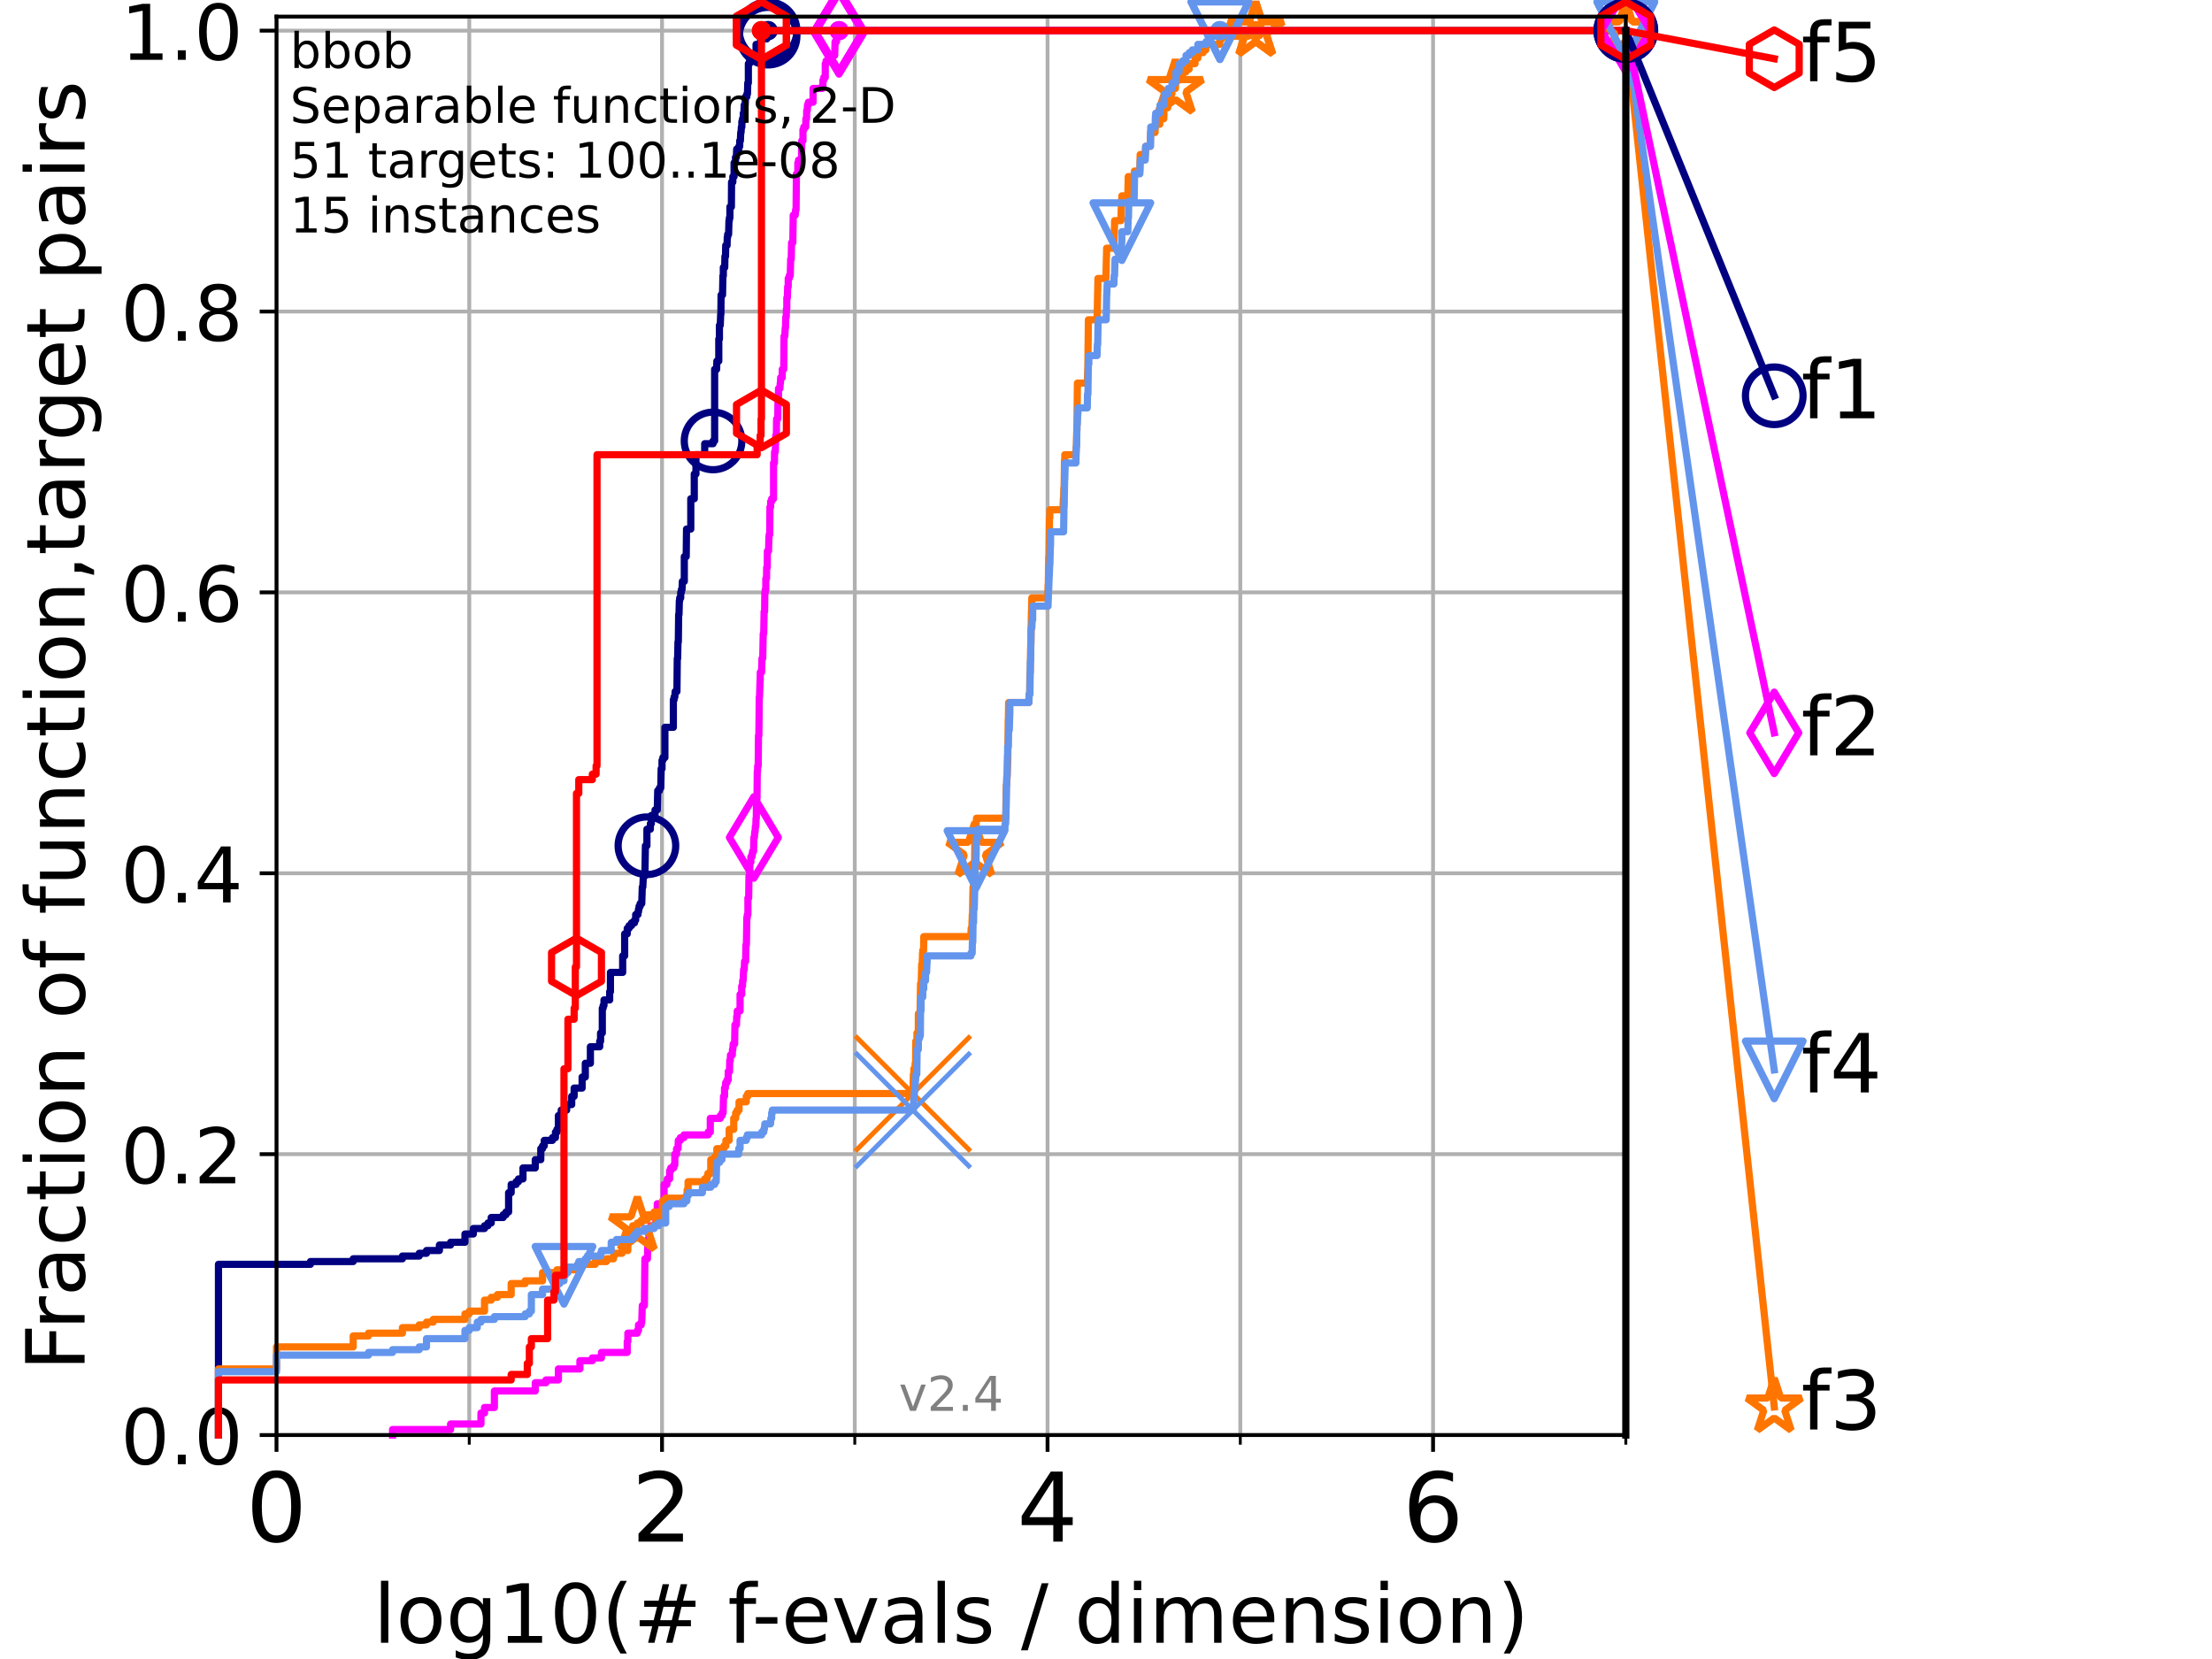 <?xml version="1.0" encoding="utf-8" standalone="no"?>
<!DOCTYPE svg PUBLIC "-//W3C//DTD SVG 1.1//EN"
  "http://www.w3.org/Graphics/SVG/1.1/DTD/svg11.dtd">
<!-- Created with matplotlib (https://matplotlib.org/) -->
<svg height="345.6pt" version="1.1" viewBox="0 0 460.8 345.6" width="460.8pt" xmlns="http://www.w3.org/2000/svg" xmlns:xlink="http://www.w3.org/1999/xlink">
 <defs>
  <style type="text/css">*{stroke-linecap:butt;stroke-linejoin:round;}</style>
 </defs>
 <g id="figure_1">
  <g id="patch_1">
   <path d="M 0 345.6 
L 460.8 345.6 
L 460.8 0 
L 0 0 
z
" style="fill:#ffffff;"/>
  </g>
  <g id="axes_1">
   <g id="patch_2">
    <path d="M 57.6 298.944 
L 338.688 298.944 
L 338.688 3.456 
L 57.6 3.456 
z
" style="fill:#ffffff;"/>
   </g>
   <g id="matplotlib.axis_1">
    <g id="xtick_1">
     <g id="line2d_1">
      <path clip-path="url(#p9ed6667721)" d="M 57.6 298.944 
L 57.6 3.456 
" style="fill:none;stroke:#b0b0b0;stroke-linecap:square;stroke-width:0.8;"/>
     </g>
     <g id="line2d_2">
      <defs>
       <path d="M 0 0 
L 0 3.5 
" id="mc80b48911b" style="stroke:#000000;stroke-width:0.8;"/>
      </defs>
      <g>
       <use style="stroke:#000000;stroke-width:0.8;" x="57.6" xlink:href="#mc80b48911b" y="298.944"/>
      </g>
     </g>
     <g id="text_1">
      <!-- 0 -->
      <g transform="translate(51.237 321.141)scale(0.2 -0.2)">
       <defs>
        <path d="M 31.781 66.406 
Q 24.172 66.406 20.328 58.906 
Q 16.5 51.422 16.5 36.375 
Q 16.5 21.391 20.328 13.891 
Q 24.172 6.391 31.781 6.391 
Q 39.453 6.391 43.281 13.891 
Q 47.125 21.391 47.125 36.375 
Q 47.125 51.422 43.281 58.906 
Q 39.453 66.406 31.781 66.406 
z
M 31.781 74.219 
Q 44.047 74.219 50.516 64.516 
Q 56.984 54.828 56.984 36.375 
Q 56.984 17.969 50.516 8.266 
Q 44.047 -1.422 31.781 -1.422 
Q 19.531 -1.422 13.062 8.266 
Q 6.594 17.969 6.594 36.375 
Q 6.594 54.828 13.062 64.516 
Q 19.531 74.219 31.781 74.219 
z
" id="DejaVuSans-48"/>
       </defs>
       <use xlink:href="#DejaVuSans-48"/>
      </g>
     </g>
    </g>
    <g id="xtick_2">
     <g id="line2d_3">
      <path clip-path="url(#p9ed6667721)" d="M 137.911 298.944 
L 137.911 3.456 
" style="fill:none;stroke:#b0b0b0;stroke-linecap:square;stroke-width:0.8;"/>
     </g>
     <g id="line2d_4">
      <g>
       <use style="stroke:#000000;stroke-width:0.8;" x="137.911" xlink:href="#mc80b48911b" y="298.944"/>
      </g>
     </g>
     <g id="text_2">
      <!-- 2 -->
      <g transform="translate(131.548 321.141)scale(0.2 -0.2)">
       <defs>
        <path d="M 19.188 8.297 
L 53.609 8.297 
L 53.609 0 
L 7.328 0 
L 7.328 8.297 
Q 12.938 14.109 22.625 23.891 
Q 32.328 33.688 34.812 36.531 
Q 39.547 41.844 41.422 45.531 
Q 43.312 49.219 43.312 52.781 
Q 43.312 58.594 39.234 62.25 
Q 35.156 65.922 28.609 65.922 
Q 23.969 65.922 18.812 64.312 
Q 13.672 62.703 7.812 59.422 
L 7.812 69.391 
Q 13.766 71.781 18.938 73 
Q 24.125 74.219 28.422 74.219 
Q 39.75 74.219 46.484 68.547 
Q 53.219 62.891 53.219 53.422 
Q 53.219 48.922 51.531 44.891 
Q 49.859 40.875 45.406 35.406 
Q 44.188 33.984 37.641 27.219 
Q 31.109 20.453 19.188 8.297 
z
" id="DejaVuSans-50"/>
       </defs>
       <use xlink:href="#DejaVuSans-50"/>
      </g>
     </g>
    </g>
    <g id="xtick_3">
     <g id="line2d_5">
      <path clip-path="url(#p9ed6667721)" d="M 218.222 298.944 
L 218.222 3.456 
" style="fill:none;stroke:#b0b0b0;stroke-linecap:square;stroke-width:0.8;"/>
     </g>
     <g id="line2d_6">
      <g>
       <use style="stroke:#000000;stroke-width:0.8;" x="218.222" xlink:href="#mc80b48911b" y="298.944"/>
      </g>
     </g>
     <g id="text_3">
      <!-- 4 -->
      <g transform="translate(211.859 321.141)scale(0.2 -0.2)">
       <defs>
        <path d="M 37.797 64.312 
L 12.891 25.391 
L 37.797 25.391 
z
M 35.203 72.906 
L 47.609 72.906 
L 47.609 25.391 
L 58.016 25.391 
L 58.016 17.188 
L 47.609 17.188 
L 47.609 0 
L 37.797 0 
L 37.797 17.188 
L 4.891 17.188 
L 4.891 26.703 
z
" id="DejaVuSans-52"/>
       </defs>
       <use xlink:href="#DejaVuSans-52"/>
      </g>
     </g>
    </g>
    <g id="xtick_4">
     <g id="line2d_7">
      <path clip-path="url(#p9ed6667721)" d="M 298.533 298.944 
L 298.533 3.456 
" style="fill:none;stroke:#b0b0b0;stroke-linecap:square;stroke-width:0.8;"/>
     </g>
     <g id="line2d_8">
      <g>
       <use style="stroke:#000000;stroke-width:0.8;" x="298.533" xlink:href="#mc80b48911b" y="298.944"/>
      </g>
     </g>
     <g id="text_4">
      <!-- 6 -->
      <g transform="translate(292.17 321.141)scale(0.2 -0.2)">
       <defs>
        <path d="M 33.016 40.375 
Q 26.375 40.375 22.484 35.828 
Q 18.609 31.297 18.609 23.391 
Q 18.609 15.531 22.484 10.953 
Q 26.375 6.391 33.016 6.391 
Q 39.656 6.391 43.531 10.953 
Q 47.406 15.531 47.406 23.391 
Q 47.406 31.297 43.531 35.828 
Q 39.656 40.375 33.016 40.375 
z
M 52.594 71.297 
L 52.594 62.312 
Q 48.875 64.062 45.094 64.984 
Q 41.312 65.922 37.594 65.922 
Q 27.828 65.922 22.672 59.328 
Q 17.531 52.734 16.797 39.406 
Q 19.672 43.656 24.016 45.922 
Q 28.375 48.188 33.594 48.188 
Q 44.578 48.188 50.953 41.516 
Q 57.328 34.859 57.328 23.391 
Q 57.328 12.156 50.688 5.359 
Q 44.047 -1.422 33.016 -1.422 
Q 20.359 -1.422 13.672 8.266 
Q 6.984 17.969 6.984 36.375 
Q 6.984 53.656 15.188 63.938 
Q 23.391 74.219 37.203 74.219 
Q 40.922 74.219 44.703 73.484 
Q 48.484 72.75 52.594 71.297 
z
" id="DejaVuSans-54"/>
       </defs>
       <use xlink:href="#DejaVuSans-54"/>
      </g>
     </g>
    </g>
    <g id="xtick_5">
     <g id="line2d_9">
      <path clip-path="url(#p9ed6667721)" d="M 97.755 298.944 
L 97.755 3.456 
" style="fill:none;stroke:#b0b0b0;stroke-linecap:square;stroke-width:0.8;"/>
     </g>
     <g id="line2d_10">
      <defs>
       <path d="M 0 0 
L 0 2 
" id="m9d2432e671" style="stroke:#000000;stroke-width:0.6;"/>
      </defs>
      <g>
       <use style="stroke:#000000;stroke-width:0.6;" x="97.755" xlink:href="#m9d2432e671" y="298.944"/>
      </g>
     </g>
    </g>
    <g id="xtick_6">
     <g id="line2d_11">
      <path clip-path="url(#p9ed6667721)" d="M 178.066 298.944 
L 178.066 3.456 
" style="fill:none;stroke:#b0b0b0;stroke-linecap:square;stroke-width:0.8;"/>
     </g>
     <g id="line2d_12">
      <g>
       <use style="stroke:#000000;stroke-width:0.6;" x="178.066" xlink:href="#m9d2432e671" y="298.944"/>
      </g>
     </g>
    </g>
    <g id="xtick_7">
     <g id="line2d_13">
      <path clip-path="url(#p9ed6667721)" d="M 258.377 298.944 
L 258.377 3.456 
" style="fill:none;stroke:#b0b0b0;stroke-linecap:square;stroke-width:0.8;"/>
     </g>
     <g id="line2d_14">
      <g>
       <use style="stroke:#000000;stroke-width:0.6;" x="258.377" xlink:href="#m9d2432e671" y="298.944"/>
      </g>
     </g>
    </g>
    <g id="xtick_8">
     <g id="line2d_15">
      <path clip-path="url(#p9ed6667721)" d="M 338.688 298.944 
L 338.688 3.456 
" style="fill:none;stroke:#b0b0b0;stroke-linecap:square;stroke-width:0.8;"/>
     </g>
     <g id="line2d_16">
      <g>
       <use style="stroke:#000000;stroke-width:0.6;" x="338.688" xlink:href="#m9d2432e671" y="298.944"/>
      </g>
     </g>
    </g>
    <g id="text_5">
     <!-- log10(# f-evals / dimension) -->
     <g transform="translate(77.764 342.218)scale(0.17 -0.17)">
      <defs>
       <path d="M 9.422 75.984 
L 18.406 75.984 
L 18.406 0 
L 9.422 0 
z
" id="DejaVuSans-108"/>
       <path d="M 30.609 48.391 
Q 23.391 48.391 19.188 42.75 
Q 14.984 37.109 14.984 27.297 
Q 14.984 17.484 19.156 11.844 
Q 23.344 6.203 30.609 6.203 
Q 37.797 6.203 41.984 11.859 
Q 46.188 17.531 46.188 27.297 
Q 46.188 37.016 41.984 42.703 
Q 37.797 48.391 30.609 48.391 
z
M 30.609 56 
Q 42.328 56 49.016 48.375 
Q 55.719 40.766 55.719 27.297 
Q 55.719 13.875 49.016 6.219 
Q 42.328 -1.422 30.609 -1.422 
Q 18.844 -1.422 12.172 6.219 
Q 5.516 13.875 5.516 27.297 
Q 5.516 40.766 12.172 48.375 
Q 18.844 56 30.609 56 
z
" id="DejaVuSans-111"/>
       <path d="M 45.406 27.984 
Q 45.406 37.75 41.375 43.109 
Q 37.359 48.484 30.078 48.484 
Q 22.859 48.484 18.828 43.109 
Q 14.797 37.75 14.797 27.984 
Q 14.797 18.266 18.828 12.891 
Q 22.859 7.516 30.078 7.516 
Q 37.359 7.516 41.375 12.891 
Q 45.406 18.266 45.406 27.984 
z
M 54.391 6.781 
Q 54.391 -7.172 48.188 -13.984 
Q 42 -20.797 29.203 -20.797 
Q 24.469 -20.797 20.266 -20.094 
Q 16.062 -19.391 12.109 -17.922 
L 12.109 -9.188 
Q 16.062 -11.328 19.922 -12.344 
Q 23.781 -13.375 27.781 -13.375 
Q 36.625 -13.375 41.016 -8.766 
Q 45.406 -4.156 45.406 5.172 
L 45.406 9.625 
Q 42.625 4.781 38.281 2.391 
Q 33.938 0 27.875 0 
Q 17.828 0 11.672 7.656 
Q 5.516 15.328 5.516 27.984 
Q 5.516 40.672 11.672 48.328 
Q 17.828 56 27.875 56 
Q 33.938 56 38.281 53.609 
Q 42.625 51.219 45.406 46.391 
L 45.406 54.688 
L 54.391 54.688 
z
" id="DejaVuSans-103"/>
       <path d="M 12.406 8.297 
L 28.516 8.297 
L 28.516 63.922 
L 10.984 60.406 
L 10.984 69.391 
L 28.422 72.906 
L 38.281 72.906 
L 38.281 8.297 
L 54.391 8.297 
L 54.391 0 
L 12.406 0 
z
" id="DejaVuSans-49"/>
       <path d="M 31 75.875 
Q 24.469 64.656 21.281 53.656 
Q 18.109 42.672 18.109 31.391 
Q 18.109 20.125 21.312 9.062 
Q 24.516 -2 31 -13.188 
L 23.188 -13.188 
Q 15.875 -1.703 12.234 9.375 
Q 8.594 20.453 8.594 31.391 
Q 8.594 42.281 12.203 53.312 
Q 15.828 64.359 23.188 75.875 
z
" id="DejaVuSans-40"/>
       <path d="M 51.125 44 
L 36.922 44 
L 32.812 27.688 
L 47.125 27.688 
z
M 43.797 71.781 
L 38.719 51.516 
L 52.984 51.516 
L 58.109 71.781 
L 65.922 71.781 
L 60.891 51.516 
L 76.125 51.516 
L 76.125 44 
L 58.984 44 
L 54.984 27.688 
L 70.516 27.688 
L 70.516 20.219 
L 53.078 20.219 
L 48 0 
L 40.188 0 
L 45.219 20.219 
L 30.906 20.219 
L 25.875 0 
L 18.016 0 
L 23.094 20.219 
L 7.719 20.219 
L 7.719 27.688 
L 24.906 27.688 
L 29 44 
L 13.281 44 
L 13.281 51.516 
L 30.906 51.516 
L 35.891 71.781 
z
" id="DejaVuSans-35"/>
       <path id="DejaVuSans-32"/>
       <path d="M 37.109 75.984 
L 37.109 68.5 
L 28.516 68.5 
Q 23.688 68.5 21.797 66.547 
Q 19.922 64.594 19.922 59.516 
L 19.922 54.688 
L 34.719 54.688 
L 34.719 47.703 
L 19.922 47.703 
L 19.922 0 
L 10.891 0 
L 10.891 47.703 
L 2.297 47.703 
L 2.297 54.688 
L 10.891 54.688 
L 10.891 58.5 
Q 10.891 67.625 15.141 71.797 
Q 19.391 75.984 28.609 75.984 
z
" id="DejaVuSans-102"/>
       <path d="M 4.891 31.391 
L 31.203 31.391 
L 31.203 23.391 
L 4.891 23.391 
z
" id="DejaVuSans-45"/>
       <path d="M 56.203 29.594 
L 56.203 25.203 
L 14.891 25.203 
Q 15.484 15.922 20.484 11.062 
Q 25.484 6.203 34.422 6.203 
Q 39.594 6.203 44.453 7.469 
Q 49.312 8.734 54.109 11.281 
L 54.109 2.781 
Q 49.266 0.734 44.188 -0.344 
Q 39.109 -1.422 33.891 -1.422 
Q 20.797 -1.422 13.156 6.188 
Q 5.516 13.812 5.516 26.812 
Q 5.516 40.234 12.766 48.109 
Q 20.016 56 32.328 56 
Q 43.359 56 49.781 48.891 
Q 56.203 41.797 56.203 29.594 
z
M 47.219 32.234 
Q 47.125 39.594 43.094 43.984 
Q 39.062 48.391 32.422 48.391 
Q 24.906 48.391 20.391 44.141 
Q 15.875 39.891 15.188 32.172 
z
" id="DejaVuSans-101"/>
       <path d="M 2.984 54.688 
L 12.5 54.688 
L 29.594 8.797 
L 46.688 54.688 
L 56.203 54.688 
L 35.688 0 
L 23.484 0 
z
" id="DejaVuSans-118"/>
       <path d="M 34.281 27.484 
Q 23.391 27.484 19.188 25 
Q 14.984 22.516 14.984 16.5 
Q 14.984 11.719 18.141 8.906 
Q 21.297 6.109 26.703 6.109 
Q 34.188 6.109 38.703 11.406 
Q 43.219 16.703 43.219 25.484 
L 43.219 27.484 
z
M 52.203 31.203 
L 52.203 0 
L 43.219 0 
L 43.219 8.297 
Q 40.141 3.328 35.547 0.953 
Q 30.953 -1.422 24.312 -1.422 
Q 15.922 -1.422 10.953 3.297 
Q 6 8.016 6 15.922 
Q 6 25.141 12.172 29.828 
Q 18.359 34.516 30.609 34.516 
L 43.219 34.516 
L 43.219 35.406 
Q 43.219 41.609 39.141 45 
Q 35.062 48.391 27.688 48.391 
Q 23 48.391 18.547 47.266 
Q 14.109 46.141 10.016 43.891 
L 10.016 52.203 
Q 14.938 54.109 19.578 55.047 
Q 24.219 56 28.609 56 
Q 40.484 56 46.344 49.844 
Q 52.203 43.703 52.203 31.203 
z
" id="DejaVuSans-97"/>
       <path d="M 44.281 53.078 
L 44.281 44.578 
Q 40.484 46.531 36.375 47.5 
Q 32.281 48.484 27.875 48.484 
Q 21.188 48.484 17.844 46.438 
Q 14.5 44.391 14.5 40.281 
Q 14.5 37.156 16.891 35.375 
Q 19.281 33.594 26.516 31.984 
L 29.594 31.297 
Q 39.156 29.25 43.188 25.516 
Q 47.219 21.781 47.219 15.094 
Q 47.219 7.469 41.188 3.016 
Q 35.156 -1.422 24.609 -1.422 
Q 20.219 -1.422 15.453 -0.562 
Q 10.688 0.297 5.422 2 
L 5.422 11.281 
Q 10.406 8.688 15.234 7.391 
Q 20.062 6.109 24.812 6.109 
Q 31.156 6.109 34.562 8.281 
Q 37.984 10.453 37.984 14.406 
Q 37.984 18.062 35.516 20.016 
Q 33.062 21.969 24.703 23.781 
L 21.578 24.516 
Q 13.234 26.266 9.516 29.906 
Q 5.812 33.547 5.812 39.891 
Q 5.812 47.609 11.281 51.797 
Q 16.75 56 26.812 56 
Q 31.781 56 36.172 55.266 
Q 40.578 54.547 44.281 53.078 
z
" id="DejaVuSans-115"/>
       <path d="M 25.391 72.906 
L 33.688 72.906 
L 8.297 -9.281 
L 0 -9.281 
z
" id="DejaVuSans-47"/>
       <path d="M 45.406 46.391 
L 45.406 75.984 
L 54.391 75.984 
L 54.391 0 
L 45.406 0 
L 45.406 8.203 
Q 42.578 3.328 38.25 0.953 
Q 33.938 -1.422 27.875 -1.422 
Q 17.969 -1.422 11.734 6.484 
Q 5.516 14.406 5.516 27.297 
Q 5.516 40.188 11.734 48.094 
Q 17.969 56 27.875 56 
Q 33.938 56 38.25 53.625 
Q 42.578 51.266 45.406 46.391 
z
M 14.797 27.297 
Q 14.797 17.391 18.875 11.75 
Q 22.953 6.109 30.078 6.109 
Q 37.203 6.109 41.297 11.75 
Q 45.406 17.391 45.406 27.297 
Q 45.406 37.203 41.297 42.844 
Q 37.203 48.484 30.078 48.484 
Q 22.953 48.484 18.875 42.844 
Q 14.797 37.203 14.797 27.297 
z
" id="DejaVuSans-100"/>
       <path d="M 9.422 54.688 
L 18.406 54.688 
L 18.406 0 
L 9.422 0 
z
M 9.422 75.984 
L 18.406 75.984 
L 18.406 64.594 
L 9.422 64.594 
z
" id="DejaVuSans-105"/>
       <path d="M 52 44.188 
Q 55.375 50.25 60.062 53.125 
Q 64.75 56 71.094 56 
Q 79.641 56 84.281 50.016 
Q 88.922 44.047 88.922 33.016 
L 88.922 0 
L 79.891 0 
L 79.891 32.719 
Q 79.891 40.578 77.094 44.375 
Q 74.312 48.188 68.609 48.188 
Q 61.625 48.188 57.562 43.547 
Q 53.516 38.922 53.516 30.906 
L 53.516 0 
L 44.484 0 
L 44.484 32.719 
Q 44.484 40.625 41.703 44.406 
Q 38.922 48.188 33.109 48.188 
Q 26.219 48.188 22.156 43.531 
Q 18.109 38.875 18.109 30.906 
L 18.109 0 
L 9.078 0 
L 9.078 54.688 
L 18.109 54.688 
L 18.109 46.188 
Q 21.188 51.219 25.484 53.609 
Q 29.781 56 35.688 56 
Q 41.656 56 45.828 52.969 
Q 50 49.953 52 44.188 
z
" id="DejaVuSans-109"/>
       <path d="M 54.891 33.016 
L 54.891 0 
L 45.906 0 
L 45.906 32.719 
Q 45.906 40.484 42.875 44.328 
Q 39.844 48.188 33.797 48.188 
Q 26.516 48.188 22.312 43.547 
Q 18.109 38.922 18.109 30.906 
L 18.109 0 
L 9.078 0 
L 9.078 54.688 
L 18.109 54.688 
L 18.109 46.188 
Q 21.344 51.125 25.703 53.562 
Q 30.078 56 35.797 56 
Q 45.219 56 50.047 50.172 
Q 54.891 44.344 54.891 33.016 
z
" id="DejaVuSans-110"/>
       <path d="M 8.016 75.875 
L 15.828 75.875 
Q 23.141 64.359 26.781 53.312 
Q 30.422 42.281 30.422 31.391 
Q 30.422 20.453 26.781 9.375 
Q 23.141 -1.703 15.828 -13.188 
L 8.016 -13.188 
Q 14.5 -2 17.703 9.062 
Q 20.906 20.125 20.906 31.391 
Q 20.906 42.672 17.703 53.656 
Q 14.5 64.656 8.016 75.875 
z
" id="DejaVuSans-41"/>
      </defs>
      <use xlink:href="#DejaVuSans-108"/>
      <use x="27.783" xlink:href="#DejaVuSans-111"/>
      <use x="88.965" xlink:href="#DejaVuSans-103"/>
      <use x="152.441" xlink:href="#DejaVuSans-49"/>
      <use x="216.064" xlink:href="#DejaVuSans-48"/>
      <use x="279.688" xlink:href="#DejaVuSans-40"/>
      <use x="318.701" xlink:href="#DejaVuSans-35"/>
      <use x="402.49" xlink:href="#DejaVuSans-32"/>
      <use x="434.277" xlink:href="#DejaVuSans-102"/>
      <use x="463.982" xlink:href="#DejaVuSans-45"/>
      <use x="500.066" xlink:href="#DejaVuSans-101"/>
      <use x="561.59" xlink:href="#DejaVuSans-118"/>
      <use x="620.77" xlink:href="#DejaVuSans-97"/>
      <use x="682.049" xlink:href="#DejaVuSans-108"/>
      <use x="709.832" xlink:href="#DejaVuSans-115"/>
      <use x="761.932" xlink:href="#DejaVuSans-32"/>
      <use x="793.719" xlink:href="#DejaVuSans-47"/>
      <use x="827.41" xlink:href="#DejaVuSans-32"/>
      <use x="859.197" xlink:href="#DejaVuSans-100"/>
      <use x="922.674" xlink:href="#DejaVuSans-105"/>
      <use x="950.457" xlink:href="#DejaVuSans-109"/>
      <use x="1047.869" xlink:href="#DejaVuSans-101"/>
      <use x="1109.393" xlink:href="#DejaVuSans-110"/>
      <use x="1172.771" xlink:href="#DejaVuSans-115"/>
      <use x="1224.871" xlink:href="#DejaVuSans-105"/>
      <use x="1252.654" xlink:href="#DejaVuSans-111"/>
      <use x="1313.836" xlink:href="#DejaVuSans-110"/>
      <use x="1377.215" xlink:href="#DejaVuSans-41"/>
     </g>
    </g>
   </g>
   <g id="matplotlib.axis_2">
    <g id="ytick_1">
     <g id="line2d_17">
      <path clip-path="url(#p9ed6667721)" d="M 57.6 298.944 
L 338.688 298.944 
" style="fill:none;stroke:#b0b0b0;stroke-linecap:square;stroke-width:0.8;"/>
     </g>
     <g id="line2d_18">
      <defs>
       <path d="M 0 0 
L -3.5 0 
" id="ma80e31973a" style="stroke:#000000;stroke-width:0.8;"/>
      </defs>
      <g>
       <use style="stroke:#000000;stroke-width:0.8;" x="57.6" xlink:href="#ma80e31973a" y="298.944"/>
      </g>
     </g>
     <g id="text_6">
      <!-- 0.0 -->
      <g transform="translate(25.155 305.023)scale(0.16 -0.16)">
       <defs>
        <path d="M 10.688 12.406 
L 21 12.406 
L 21 0 
L 10.688 0 
z
" id="DejaVuSans-46"/>
       </defs>
       <use xlink:href="#DejaVuSans-48"/>
       <use x="63.623" xlink:href="#DejaVuSans-46"/>
       <use x="95.41" xlink:href="#DejaVuSans-48"/>
      </g>
     </g>
    </g>
    <g id="ytick_2">
     <g id="line2d_19">
      <path clip-path="url(#p9ed6667721)" d="M 57.6 240.432 
L 338.688 240.432 
" style="fill:none;stroke:#b0b0b0;stroke-linecap:square;stroke-width:0.8;"/>
     </g>
     <g id="line2d_20">
      <g>
       <use style="stroke:#000000;stroke-width:0.8;" x="57.6" xlink:href="#ma80e31973a" y="240.432"/>
      </g>
     </g>
     <g id="text_7">
      <!-- 0.2 -->
      <g transform="translate(25.155 246.51)scale(0.16 -0.16)">
       <use xlink:href="#DejaVuSans-48"/>
       <use x="63.623" xlink:href="#DejaVuSans-46"/>
       <use x="95.41" xlink:href="#DejaVuSans-50"/>
      </g>
     </g>
    </g>
    <g id="ytick_3">
     <g id="line2d_21">
      <path clip-path="url(#p9ed6667721)" d="M 57.6 181.919 
L 338.688 181.919 
" style="fill:none;stroke:#b0b0b0;stroke-linecap:square;stroke-width:0.8;"/>
     </g>
     <g id="line2d_22">
      <g>
       <use style="stroke:#000000;stroke-width:0.8;" x="57.6" xlink:href="#ma80e31973a" y="181.919"/>
      </g>
     </g>
     <g id="text_8">
      <!-- 0.4 -->
      <g transform="translate(25.155 187.998)scale(0.16 -0.16)">
       <use xlink:href="#DejaVuSans-48"/>
       <use x="63.623" xlink:href="#DejaVuSans-46"/>
       <use x="95.41" xlink:href="#DejaVuSans-52"/>
      </g>
     </g>
    </g>
    <g id="ytick_4">
     <g id="line2d_23">
      <path clip-path="url(#p9ed6667721)" d="M 57.6 123.407 
L 338.688 123.407 
" style="fill:none;stroke:#b0b0b0;stroke-linecap:square;stroke-width:0.8;"/>
     </g>
     <g id="line2d_24">
      <g>
       <use style="stroke:#000000;stroke-width:0.8;" x="57.6" xlink:href="#ma80e31973a" y="123.407"/>
      </g>
     </g>
     <g id="text_9">
      <!-- 0.6 -->
      <g transform="translate(25.155 129.485)scale(0.16 -0.16)">
       <use xlink:href="#DejaVuSans-48"/>
       <use x="63.623" xlink:href="#DejaVuSans-46"/>
       <use x="95.41" xlink:href="#DejaVuSans-54"/>
      </g>
     </g>
    </g>
    <g id="ytick_5">
     <g id="line2d_25">
      <path clip-path="url(#p9ed6667721)" d="M 57.6 64.894 
L 338.688 64.894 
" style="fill:none;stroke:#b0b0b0;stroke-linecap:square;stroke-width:0.8;"/>
     </g>
     <g id="line2d_26">
      <g>
       <use style="stroke:#000000;stroke-width:0.8;" x="57.6" xlink:href="#ma80e31973a" y="64.894"/>
      </g>
     </g>
     <g id="text_10">
      <!-- 0.8 -->
      <g transform="translate(25.155 70.973)scale(0.16 -0.16)">
       <defs>
        <path d="M 31.781 34.625 
Q 24.75 34.625 20.719 30.859 
Q 16.703 27.094 16.703 20.516 
Q 16.703 13.922 20.719 10.156 
Q 24.75 6.391 31.781 6.391 
Q 38.812 6.391 42.859 10.172 
Q 46.922 13.969 46.922 20.516 
Q 46.922 27.094 42.891 30.859 
Q 38.875 34.625 31.781 34.625 
z
M 21.922 38.812 
Q 15.578 40.375 12.031 44.719 
Q 8.5 49.078 8.5 55.328 
Q 8.5 64.062 14.719 69.141 
Q 20.953 74.219 31.781 74.219 
Q 42.672 74.219 48.875 69.141 
Q 55.078 64.062 55.078 55.328 
Q 55.078 49.078 51.531 44.719 
Q 48 40.375 41.703 38.812 
Q 48.828 37.156 52.797 32.312 
Q 56.781 27.484 56.781 20.516 
Q 56.781 9.906 50.312 4.234 
Q 43.844 -1.422 31.781 -1.422 
Q 19.734 -1.422 13.25 4.234 
Q 6.781 9.906 6.781 20.516 
Q 6.781 27.484 10.781 32.312 
Q 14.797 37.156 21.922 38.812 
z
M 18.312 54.391 
Q 18.312 48.734 21.844 45.562 
Q 25.391 42.391 31.781 42.391 
Q 38.141 42.391 41.719 45.562 
Q 45.312 48.734 45.312 54.391 
Q 45.312 60.062 41.719 63.234 
Q 38.141 66.406 31.781 66.406 
Q 25.391 66.406 21.844 63.234 
Q 18.312 60.062 18.312 54.391 
z
" id="DejaVuSans-56"/>
       </defs>
       <use xlink:href="#DejaVuSans-48"/>
       <use x="63.623" xlink:href="#DejaVuSans-46"/>
       <use x="95.41" xlink:href="#DejaVuSans-56"/>
      </g>
     </g>
    </g>
    <g id="ytick_6">
     <g id="line2d_27">
      <path clip-path="url(#p9ed6667721)" d="M 57.6 6.382 
L 338.688 6.382 
" style="fill:none;stroke:#b0b0b0;stroke-linecap:square;stroke-width:0.8;"/>
     </g>
     <g id="line2d_28">
      <g>
       <use style="stroke:#000000;stroke-width:0.8;" x="57.6" xlink:href="#ma80e31973a" y="6.382"/>
      </g>
     </g>
     <g id="text_11">
      <!-- 1.0 -->
      <g transform="translate(25.155 12.46)scale(0.16 -0.16)">
       <use xlink:href="#DejaVuSans-49"/>
       <use x="63.623" xlink:href="#DejaVuSans-46"/>
       <use x="95.41" xlink:href="#DejaVuSans-48"/>
      </g>
     </g>
    </g>
    <g id="text_12">
     <!-- Fraction of function,target pairs -->
     <g transform="translate(17.62 285.585)rotate(-90)scale(0.17 -0.17)">
      <defs>
       <path d="M 9.812 72.906 
L 51.703 72.906 
L 51.703 64.594 
L 19.672 64.594 
L 19.672 43.109 
L 48.578 43.109 
L 48.578 34.812 
L 19.672 34.812 
L 19.672 0 
L 9.812 0 
z
" id="DejaVuSans-70"/>
       <path d="M 41.109 46.297 
Q 39.594 47.172 37.812 47.578 
Q 36.031 48 33.891 48 
Q 26.266 48 22.188 43.047 
Q 18.109 38.094 18.109 28.812 
L 18.109 0 
L 9.078 0 
L 9.078 54.688 
L 18.109 54.688 
L 18.109 46.188 
Q 20.953 51.172 25.484 53.578 
Q 30.031 56 36.531 56 
Q 37.453 56 38.578 55.875 
Q 39.703 55.766 41.062 55.516 
z
" id="DejaVuSans-114"/>
       <path d="M 48.781 52.594 
L 48.781 44.188 
Q 44.969 46.297 41.141 47.344 
Q 37.312 48.391 33.406 48.391 
Q 24.656 48.391 19.812 42.844 
Q 14.984 37.312 14.984 27.297 
Q 14.984 17.281 19.812 11.734 
Q 24.656 6.203 33.406 6.203 
Q 37.312 6.203 41.141 7.25 
Q 44.969 8.297 48.781 10.406 
L 48.781 2.094 
Q 45.016 0.344 40.984 -0.531 
Q 36.969 -1.422 32.422 -1.422 
Q 20.062 -1.422 12.781 6.344 
Q 5.516 14.109 5.516 27.297 
Q 5.516 40.672 12.859 48.328 
Q 20.219 56 33.016 56 
Q 37.156 56 41.109 55.141 
Q 45.062 54.297 48.781 52.594 
z
" id="DejaVuSans-99"/>
       <path d="M 18.312 70.219 
L 18.312 54.688 
L 36.812 54.688 
L 36.812 47.703 
L 18.312 47.703 
L 18.312 18.016 
Q 18.312 11.328 20.141 9.422 
Q 21.969 7.516 27.594 7.516 
L 36.812 7.516 
L 36.812 0 
L 27.594 0 
Q 17.188 0 13.234 3.875 
Q 9.281 7.766 9.281 18.016 
L 9.281 47.703 
L 2.688 47.703 
L 2.688 54.688 
L 9.281 54.688 
L 9.281 70.219 
z
" id="DejaVuSans-116"/>
       <path d="M 8.5 21.578 
L 8.5 54.688 
L 17.484 54.688 
L 17.484 21.922 
Q 17.484 14.156 20.5 10.266 
Q 23.531 6.391 29.594 6.391 
Q 36.859 6.391 41.078 11.031 
Q 45.312 15.672 45.312 23.688 
L 45.312 54.688 
L 54.297 54.688 
L 54.297 0 
L 45.312 0 
L 45.312 8.406 
Q 42.047 3.422 37.719 1 
Q 33.406 -1.422 27.688 -1.422 
Q 18.266 -1.422 13.375 4.438 
Q 8.5 10.297 8.5 21.578 
z
M 31.109 56 
z
" id="DejaVuSans-117"/>
       <path d="M 11.719 12.406 
L 22.016 12.406 
L 22.016 4 
L 14.016 -11.625 
L 7.719 -11.625 
L 11.719 4 
z
" id="DejaVuSans-44"/>
       <path d="M 18.109 8.203 
L 18.109 -20.797 
L 9.078 -20.797 
L 9.078 54.688 
L 18.109 54.688 
L 18.109 46.391 
Q 20.953 51.266 25.266 53.625 
Q 29.594 56 35.594 56 
Q 45.562 56 51.781 48.094 
Q 58.016 40.188 58.016 27.297 
Q 58.016 14.406 51.781 6.484 
Q 45.562 -1.422 35.594 -1.422 
Q 29.594 -1.422 25.266 0.953 
Q 20.953 3.328 18.109 8.203 
z
M 48.688 27.297 
Q 48.688 37.203 44.609 42.844 
Q 40.531 48.484 33.406 48.484 
Q 26.266 48.484 22.188 42.844 
Q 18.109 37.203 18.109 27.297 
Q 18.109 17.391 22.188 11.75 
Q 26.266 6.109 33.406 6.109 
Q 40.531 6.109 44.609 11.75 
Q 48.688 17.391 48.688 27.297 
z
" id="DejaVuSans-112"/>
      </defs>
      <use xlink:href="#DejaVuSans-70"/>
      <use x="50.27" xlink:href="#DejaVuSans-114"/>
      <use x="91.383" xlink:href="#DejaVuSans-97"/>
      <use x="152.662" xlink:href="#DejaVuSans-99"/>
      <use x="207.643" xlink:href="#DejaVuSans-116"/>
      <use x="246.852" xlink:href="#DejaVuSans-105"/>
      <use x="274.635" xlink:href="#DejaVuSans-111"/>
      <use x="335.816" xlink:href="#DejaVuSans-110"/>
      <use x="399.195" xlink:href="#DejaVuSans-32"/>
      <use x="430.982" xlink:href="#DejaVuSans-111"/>
      <use x="492.164" xlink:href="#DejaVuSans-102"/>
      <use x="527.369" xlink:href="#DejaVuSans-32"/>
      <use x="559.156" xlink:href="#DejaVuSans-102"/>
      <use x="594.361" xlink:href="#DejaVuSans-117"/>
      <use x="657.74" xlink:href="#DejaVuSans-110"/>
      <use x="721.119" xlink:href="#DejaVuSans-99"/>
      <use x="776.1" xlink:href="#DejaVuSans-116"/>
      <use x="815.309" xlink:href="#DejaVuSans-105"/>
      <use x="843.092" xlink:href="#DejaVuSans-111"/>
      <use x="904.273" xlink:href="#DejaVuSans-110"/>
      <use x="967.652" xlink:href="#DejaVuSans-44"/>
      <use x="999.439" xlink:href="#DejaVuSans-116"/>
      <use x="1038.648" xlink:href="#DejaVuSans-97"/>
      <use x="1099.928" xlink:href="#DejaVuSans-114"/>
      <use x="1139.291" xlink:href="#DejaVuSans-103"/>
      <use x="1202.768" xlink:href="#DejaVuSans-101"/>
      <use x="1264.291" xlink:href="#DejaVuSans-116"/>
      <use x="1303.5" xlink:href="#DejaVuSans-32"/>
      <use x="1335.287" xlink:href="#DejaVuSans-112"/>
      <use x="1398.764" xlink:href="#DejaVuSans-97"/>
      <use x="1460.043" xlink:href="#DejaVuSans-105"/>
      <use x="1487.826" xlink:href="#DejaVuSans-114"/>
      <use x="1528.939" xlink:href="#DejaVuSans-115"/>
     </g>
    </g>
   </g>
   <g id="line2d_29">
    <defs>
     <path d="M 0 1.5 
C 0.398 1.5 0.779 1.342 1.061 1.061 
C 1.342 0.779 1.5 0.398 1.5 0 
C 1.5 -0.398 1.342 -0.779 1.061 -1.061 
C 0.779 -1.342 0.398 -1.5 0 -1.5 
C -0.398 -1.5 -0.779 -1.342 -1.061 -1.061 
C -1.342 -0.779 -1.5 -0.398 -1.5 0 
C -1.5 0.398 -1.342 0.779 -1.061 1.061 
C -0.779 1.342 -0.398 1.5 0 1.5 
z
" id="m434a75f13f" style="stroke:#000080;"/>
    </defs>
    <g>
     <use style="fill:#000080;stroke:#000080;" x="160.006" xlink:href="#m434a75f13f" y="6.382"/>
     <use style="fill:#000080;stroke:#000080;" x="160.006" xlink:href="#m434a75f13f" y="6.382"/>
    </g>
   </g>
   <g id="line2d_30">
    <path d="M 45.512 298.944 
L 45.512 263.378 
L 64.671 263.378 
L 64.671 262.804 
L 73.579 262.804 
L 73.579 262.23 
L 83.83 262.23 
L 83.83 261.657 
L 87.33 261.657 
L 87.33 261.083 
L 88.847 261.083 
L 88.847 260.509 
L 91.535 260.509 
L 91.535 259.362 
L 93.864 259.362 
L 93.864 258.788 
L 96.861 258.788 
L 96.861 257.067 
L 98.606 257.067 
L 98.606 255.92 
L 100.935 255.92 
L 100.935 255.346 
L 101.647 255.346 
L 101.647 254.773 
L 102.331 254.773 
L 102.331 253.626 
L 104.826 253.626 
L 104.826 253.052 
L 105.398 253.052 
L 105.398 252.478 
L 105.952 252.478 
L 105.952 248.463 
L 106.489 248.463 
L 106.489 246.742 
L 107.515 246.742 
L 107.515 246.168 
L 108.006 246.168 
L 108.006 245.594 
L 108.949 245.594 
L 108.949 243.3 
L 111.506 243.3 
L 111.506 241.579 
L 112.656 241.579 
L 112.656 239.284 
L 113.023 239.284 
L 113.023 238.711 
L 113.383 238.711 
L 113.383 237.563 
L 115.077 237.563 
L 115.077 236.99 
L 115.711 236.99 
L 115.711 235.842 
L 116.02 235.842 
L 116.02 235.269 
L 116.323 235.269 
L 116.323 232.4 
L 116.914 232.4 
L 116.914 231.253 
L 118.04 231.253 
L 118.04 230.106 
L 119.097 230.106 
L 119.097 228.385 
L 119.603 228.385 
L 119.603 226.664 
L 121.265 226.664 
L 121.265 224.369 
L 121.931 224.369 
L 121.931 221.501 
L 122.989 221.501 
L 122.989 218.059 
L 124.928 218.059 
L 124.928 216.912 
L 125.111 216.912 
L 125.111 215.191 
L 125.471 215.191 
L 125.471 210.028 
L 125.648 210.028 
L 125.648 209.454 
L 125.823 209.454 
L 125.823 208.307 
L 127.003 208.307 
L 127.003 206.586 
L 127.165 206.586 
L 127.165 202.571 
L 129.714 202.571 
L 129.714 199.129 
L 130.128 199.129 
L 130.128 194.539 
L 130.665 194.539 
L 130.665 193.392 
L 131.056 193.392 
L 131.056 192.818 
L 131.566 192.818 
L 131.566 192.245 
L 132.182 192.245 
L 132.182 191.671 
L 132.423 191.671 
L 132.423 190.524 
L 132.894 190.524 
L 132.894 189.95 
L 133.01 189.95 
L 133.01 189.377 
L 133.125 189.377 
L 133.125 188.803 
L 133.353 188.803 
L 133.353 188.229 
L 133.689 188.229 
L 133.8 184.787 
L 133.91 184.787 
L 134.019 182.493 
L 134.343 182.493 
L 134.45 176.183 
L 134.766 176.183 
L 134.766 172.741 
L 135.482 172.741 
L 135.482 171.593 
L 135.682 171.593 
L 135.682 169.872 
L 136.457 169.872 
L 136.457 168.725 
L 136.924 168.725 
L 137.016 164.709 
L 137.38 164.709 
L 137.38 164.136 
L 137.647 164.136 
L 137.736 160.12 
L 137.911 160.12 
L 137.911 158.399 
L 138.084 158.399 
L 138.084 157.826 
L 138.511 157.826 
L 138.511 151.516 
L 140.272 151.516 
L 140.272 145.779 
L 140.424 145.779 
L 140.424 145.205 
L 140.574 145.205 
L 140.649 144.058 
L 141.018 144.058 
L 141.09 137.174 
L 141.163 137.174 
L 141.235 133.732 
L 141.307 133.732 
L 141.379 127.996 
L 141.45 127.996 
L 141.521 125.128 
L 141.592 125.128 
L 141.592 124.554 
L 141.802 124.554 
L 141.802 123.407 
L 141.941 123.407 
L 141.941 122.833 
L 142.079 122.833 
L 142.148 121.112 
L 142.553 121.112 
L 142.553 115.949 
L 142.95 115.949 
L 143.015 110.213 
L 143.903 110.213 
L 143.903 103.902 
L 144.63 103.902 
L 144.63 98.74 
L 144.982 98.74 
L 144.982 94.724 
L 146.802 94.724 
L 146.802 92.429 
L 148.545 92.429 
L 148.545 91.856 
L 148.873 91.856 
L 148.873 76.941 
L 149.287 76.941 
L 149.332 75.22 
L 149.735 75.22 
L 149.735 70.631 
L 149.868 70.631 
L 149.868 67.762 
L 150.042 67.762 
L 150.129 65.468 
L 150.172 65.468 
L 150.215 61.452 
L 150.514 61.452 
L 150.599 57.437 
L 150.683 57.437 
L 150.683 55.716 
L 150.974 55.716 
L 151.015 53.421 
L 151.138 53.421 
L 151.179 51.126 
L 151.462 51.126 
L 151.502 49.406 
L 151.582 49.406 
L 151.582 48.832 
L 151.779 48.832 
L 151.858 45.964 
L 151.936 45.964 
L 151.936 45.39 
L 152.053 45.39 
L 152.053 43.095 
L 152.36 43.095 
L 152.398 37.932 
L 152.662 37.932 
L 152.662 36.785 
L 152.922 36.785 
L 152.922 33.917 
L 153.215 33.917 
L 153.215 32.77 
L 153.395 32.77 
L 153.467 31.049 
L 153.925 31.049 
L 153.925 30.475 
L 154.098 30.475 
L 154.098 29.328 
L 154.236 29.328 
L 154.304 27.607 
L 154.372 27.607 
L 154.44 26.459 
L 154.541 26.459 
L 154.541 25.312 
L 154.675 25.312 
L 154.675 24.738 
L 154.841 24.738 
L 154.841 23.591 
L 154.972 23.591 
L 155.038 21.87 
L 155.232 21.87 
L 155.297 20.149 
L 155.584 20.149 
L 155.584 19.576 
L 155.71 19.576 
L 155.773 17.281 
L 155.898 17.281 
L 155.898 13.265 
L 156.145 13.265 
L 156.145 12.692 
L 156.358 12.692 
L 156.358 11.544 
L 157.33 11.544 
L 157.33 10.971 
L 157.5 10.971 
L 157.5 9.25 
L 158.439 9.25 
L 158.439 8.103 
L 159.733 8.103 
L 159.733 7.529 
L 160.006 7.529 
L 160.006 6.382 
L 338.688 6.382 
L 338.688 6.382 
" style="fill:none;stroke:#000080;stroke-linecap:square;stroke-width:1.5;"/>
   </g>
   <g id="line2d_31">
    <defs>
     <path d="M 0 6 
C 1.591 6 3.117 5.368 4.243 4.243 
C 5.368 3.117 6 1.591 6 0 
C 6 -1.591 5.368 -3.117 4.243 -4.243 
C 3.117 -5.368 1.591 -6 0 -6 
C -1.591 -6 -3.117 -5.368 -4.243 -4.243 
C -5.368 -3.117 -6 -1.591 -6 0 
C -6 1.591 -5.368 3.117 -4.243 4.243 
C -3.117 5.368 -1.591 6 0 6 
z
" id="mf4f6d6cc76" style="stroke:#000080;stroke-width:1.5;"/>
    </defs>
    <g>
     <use style="fill-opacity:0;stroke:#000080;stroke-width:1.5;" x="134.766" xlink:href="#mf4f6d6cc76" y="176.183"/>
     <use style="fill-opacity:0;stroke:#000080;stroke-width:1.5;" x="148.545" xlink:href="#mf4f6d6cc76" y="91.856"/>
     <use style="fill-opacity:0;stroke:#000080;stroke-width:1.5;" x="160.006" xlink:href="#mf4f6d6cc76" y="7.529"/>
     <use style="fill-opacity:0;stroke:#000080;stroke-width:1.5;" x="160.006" xlink:href="#mf4f6d6cc76" y="6.382"/>
     <use style="fill-opacity:0;stroke:#000080;stroke-width:1.5;" x="338.688" xlink:href="#mf4f6d6cc76" y="6.382"/>
    </g>
   </g>
   <g id="line2d_32">
    <path style="fill:none;stroke:#000080;stroke-linecap:square;stroke-width:1.5;"/>
    <g/>
   </g>
   <g id="line2d_33">
    <defs>
     <path d="M 0 1.5 
C 0.398 1.5 0.779 1.342 1.061 1.061 
C 1.342 0.779 1.5 0.398 1.5 0 
C 1.5 -0.398 1.342 -0.779 1.061 -1.061 
C 0.779 -1.342 0.398 -1.5 0 -1.5 
C -0.398 -1.5 -0.779 -1.342 -1.061 -1.061 
C -1.342 -0.779 -1.5 -0.398 -1.5 0 
C -1.5 0.398 -1.342 0.779 -1.061 1.061 
C -0.779 1.342 -0.398 1.5 0 1.5 
z
" id="m4d3c150c65" style="stroke:#ff00ff;"/>
    </defs>
    <g>
     <use style="fill:#ff00ff;stroke:#ff00ff;" x="174.785" xlink:href="#m4d3c150c65" y="6.382"/>
     <use style="fill:#ff00ff;stroke:#ff00ff;" x="174.785" xlink:href="#m4d3c150c65" y="6.382"/>
    </g>
   </g>
   <g id="line2d_34">
    <path d="M 81.776 298.944 
L 81.776 297.797 
L 93.864 297.797 
L 93.864 296.649 
L 100.193 296.649 
L 100.193 294.355 
L 100.935 294.355 
L 100.935 293.207 
L 102.989 293.207 
L 102.989 289.766 
L 111.506 289.766 
L 111.506 288.045 
L 113.735 288.045 
L 113.735 287.471 
L 116.323 287.471 
L 116.323 285.176 
L 120.806 285.176 
L 120.806 283.455 
L 123.394 283.455 
L 123.394 282.882 
L 125.292 282.882 
L 125.292 281.734 
L 130.665 281.734 
L 130.665 279.44 
L 130.796 279.44 
L 130.796 277.719 
L 132.777 277.719 
L 132.777 277.145 
L 133.01 277.145 
L 133.01 275.998 
L 133.578 275.998 
L 133.578 275.424 
L 133.689 275.424 
L 133.8 271.982 
L 134.236 271.982 
L 134.343 262.23 
L 134.87 262.23 
L 134.974 258.215 
L 135.179 258.215 
L 135.179 255.92 
L 135.582 255.92 
L 135.582 255.346 
L 136.645 255.346 
L 136.645 252.478 
L 136.924 252.478 
L 136.924 250.757 
L 138.341 250.757 
L 138.341 246.742 
L 138.927 246.742 
L 139.009 245.594 
L 139.494 245.594 
L 139.494 243.873 
L 139.731 243.873 
L 139.731 243.3 
L 140.348 243.3 
L 140.348 242.726 
L 140.574 242.726 
L 140.574 240.432 
L 140.944 240.432 
L 140.944 239.284 
L 141.235 239.284 
L 141.307 237.563 
L 141.732 237.563 
L 141.732 236.99 
L 142.486 236.99 
L 142.486 236.416 
L 147.52 236.416 
L 147.52 235.842 
L 147.967 235.842 
L 147.967 232.974 
L 150.042 232.974 
L 150.042 232.4 
L 150.429 232.4 
L 150.429 231.827 
L 150.641 231.827 
L 150.725 228.385 
L 150.933 228.385 
L 150.933 226.664 
L 151.097 226.664 
L 151.179 225.517 
L 151.462 225.517 
L 151.462 224.943 
L 151.701 224.943 
L 151.701 223.222 
L 151.975 223.222 
L 152.014 220.927 
L 152.13 220.927 
L 152.169 219.78 
L 152.55 219.78 
L 152.587 218.633 
L 152.662 218.633 
L 152.737 217.485 
L 153.032 217.485 
L 153.106 213.47 
L 153.431 213.47 
L 153.467 211.749 
L 153.574 211.749 
L 153.574 210.602 
L 154.167 210.602 
L 154.167 207.16 
L 154.507 207.16 
L 154.507 205.439 
L 154.675 205.439 
L 154.708 204.291 
L 154.807 204.291 
L 154.906 201.997 
L 155.038 201.997 
L 155.103 200.276 
L 155.329 200.276 
L 155.393 196.834 
L 155.489 196.834 
L 155.584 191.097 
L 155.679 191.097 
L 155.679 190.524 
L 155.804 190.524 
L 155.804 187.082 
L 155.96 187.082 
L 156.022 182.493 
L 156.175 182.493 
L 156.206 179.624 
L 156.418 179.624 
L 156.418 178.477 
L 156.658 178.477 
L 156.658 177.903 
L 156.777 177.903 
L 156.777 177.33 
L 156.982 177.33 
L 157.041 174.462 
L 157.157 174.462 
L 157.215 173.314 
L 157.301 173.314 
L 157.358 172.167 
L 157.444 172.167 
L 157.5 170.446 
L 157.557 170.446 
L 157.585 166.43 
L 157.698 166.43 
L 157.754 160.694 
L 157.81 160.694 
L 157.837 159.547 
L 157.948 159.547 
L 158.004 153.236 
L 158.086 153.236 
L 158.168 145.205 
L 158.223 145.205 
L 158.331 141.763 
L 158.358 141.763 
L 158.385 140.042 
L 158.653 140.042 
L 158.732 137.174 
L 158.89 137.174 
L 158.994 132.011 
L 159.098 132.011 
L 159.176 127.422 
L 159.278 127.422 
L 159.329 123.407 
L 159.406 123.407 
L 159.406 122.833 
L 159.532 122.833 
L 159.532 120.538 
L 159.683 120.538 
L 159.708 118.244 
L 159.833 118.244 
L 159.858 114.802 
L 160.103 114.802 
L 160.177 111.934 
L 160.225 111.934 
L 160.225 111.36 
L 160.346 111.36 
L 160.394 105.623 
L 160.538 105.623 
L 160.538 104.476 
L 160.751 104.476 
L 160.751 103.902 
L 161.146 103.902 
L 161.146 96.445 
L 161.329 96.445 
L 161.352 94.15 
L 161.511 94.15 
L 161.601 90.708 
L 161.735 90.708 
L 161.779 87.267 
L 162.021 87.267 
L 162.065 83.825 
L 162.174 83.825 
L 162.174 80.956 
L 162.454 80.956 
L 162.539 79.809 
L 162.581 79.809 
L 162.623 78.662 
L 162.958 78.662 
L 162.958 76.941 
L 163.267 76.941 
L 163.328 70.057 
L 163.489 70.057 
L 163.57 68.336 
L 163.63 68.336 
L 163.689 66.041 
L 163.789 66.041 
L 163.828 64.32 
L 163.907 64.32 
L 163.907 62.026 
L 164.024 62.026 
L 164.083 59.731 
L 164.199 59.731 
L 164.199 58.01 
L 164.41 58.01 
L 164.41 57.437 
L 164.619 57.437 
L 164.713 53.995 
L 164.825 53.995 
L 164.899 50.553 
L 165.157 50.553 
L 165.248 44.816 
L 165.662 44.816 
L 165.75 43.669 
L 165.838 43.669 
L 165.908 36.212 
L 166.204 36.212 
L 166.204 33.917 
L 166.358 33.917 
L 166.358 33.343 
L 166.962 33.343 
L 167.011 29.328 
L 167.272 29.328 
L 167.272 27.033 
L 167.449 27.033 
L 167.449 26.459 
L 167.845 26.459 
L 167.877 24.738 
L 168.032 24.738 
L 168.048 23.018 
L 168.171 23.018 
L 168.217 21.87 
L 168.4 21.87 
L 168.4 21.297 
L 169.374 21.297 
L 169.374 18.428 
L 171.302 18.428 
L 171.302 17.855 
L 171.43 17.855 
L 171.43 16.707 
L 171.608 16.707 
L 171.608 16.134 
L 171.921 16.134 
L 171.921 13.265 
L 172.094 13.265 
L 172.094 12.692 
L 172.956 12.692 
L 172.956 12.118 
L 173.406 12.118 
L 173.406 11.544 
L 173.878 11.544 
L 173.966 8.676 
L 174.262 8.676 
L 174.262 6.955 
L 174.785 6.955 
L 174.785 6.382 
L 338.688 6.382 
L 338.688 6.382 
" style="fill:none;stroke:#ff00ff;stroke-linecap:square;stroke-width:1.5;"/>
   </g>
   <g id="line2d_35">
    <defs>
     <path d="M -0 8.485 
L 5.091 0 
L 0 -8.485 
L -5.091 -0 
z
" id="m3204383020" style="stroke:#ff00ff;stroke-linejoin:miter;stroke-width:1.5;"/>
    </defs>
    <g>
     <use style="fill-opacity:0;stroke:#ff00ff;stroke-linejoin:miter;stroke-width:1.5;" x="157.041" xlink:href="#m3204383020" y="174.462"/>
     <use style="fill-opacity:0;stroke:#ff00ff;stroke-linejoin:miter;stroke-width:1.5;" x="174.785" xlink:href="#m3204383020" y="6.955"/>
     <use style="fill-opacity:0;stroke:#ff00ff;stroke-linejoin:miter;stroke-width:1.5;" x="174.785" xlink:href="#m3204383020" y="6.382"/>
     <use style="fill-opacity:0;stroke:#ff00ff;stroke-linejoin:miter;stroke-width:1.5;" x="174.785" xlink:href="#m3204383020" y="6.382"/>
     <use style="fill-opacity:0;stroke:#ff00ff;stroke-linejoin:miter;stroke-width:1.5;" x="338.688" xlink:href="#m3204383020" y="6.382"/>
    </g>
   </g>
   <g id="line2d_36">
    <path style="fill:none;stroke:#ff00ff;stroke-linecap:square;stroke-width:1.5;"/>
    <g/>
   </g>
   <g id="line2d_37">
    <defs>
     <path d="M 0 1.5 
C 0.398 1.5 0.779 1.342 1.061 1.061 
C 1.342 0.779 1.5 0.398 1.5 0 
C 1.5 -0.398 1.342 -0.779 1.061 -1.061 
C 0.779 -1.342 0.398 -1.5 0 -1.5 
C -0.398 -1.5 -0.779 -1.342 -1.061 -1.061 
C -1.342 -0.779 -1.5 -0.398 -1.5 0 
C -1.5 0.398 -1.342 0.779 -1.061 1.061 
C -0.779 1.342 -0.398 1.5 0 1.5 
z
" id="m2ed2b7d325" style="stroke:#ff7500;"/>
    </defs>
    <g>
     <use style="fill:#ff7500;stroke:#ff7500;" x="261.596" xlink:href="#m2ed2b7d325" y="6.382"/>
     <use style="fill:#ff7500;stroke:#ff7500;" x="261.596" xlink:href="#m2ed2b7d325" y="6.382"/>
    </g>
   </g>
   <g id="line2d_38">
    <path d="M 45.512 298.944 
L 45.512 285.176 
L 57.6 285.176 
L 57.6 280.587 
L 73.579 280.587 
L 73.579 278.293 
L 76.759 278.293 
L 76.759 277.719 
L 83.83 277.719 
L 83.83 276.572 
L 87.33 276.572 
L 87.33 275.998 
L 88.847 275.998 
L 88.847 275.424 
L 90.243 275.424 
L 90.243 274.851 
L 96.861 274.851 
L 96.861 273.703 
L 97.755 273.703 
L 97.755 273.13 
L 100.935 273.13 
L 100.935 270.835 
L 102.331 270.835 
L 102.331 270.261 
L 103.623 270.261 
L 103.623 269.688 
L 106.489 269.688 
L 106.489 267.393 
L 109.402 267.393 
L 109.402 266.82 
L 113.023 266.82 
L 113.023 265.099 
L 116.02 265.099 
L 116.02 264.525 
L 119.85 264.525 
L 119.85 263.951 
L 120.335 263.951 
L 120.335 263.378 
L 123.985 263.378 
L 123.985 262.804 
L 126.338 262.804 
L 126.338 262.23 
L 127.799 262.23 
L 127.799 261.657 
L 127.954 261.657 
L 127.954 261.083 
L 129.574 261.083 
L 129.574 260.509 
L 130.796 260.509 
L 130.796 257.067 
L 131.566 257.067 
L 131.566 255.92 
L 131.815 255.92 
L 131.815 255.346 
L 132.777 255.346 
L 132.777 254.773 
L 133.578 254.773 
L 133.578 254.199 
L 134.766 254.199 
L 134.766 253.052 
L 136.266 253.052 
L 136.266 252.478 
L 137.998 252.478 
L 137.998 250.184 
L 138.678 250.184 
L 138.678 249.61 
L 142.95 249.61 
L 142.95 249.036 
L 143.144 249.036 
L 143.144 247.889 
L 143.337 247.889 
L 143.337 246.168 
L 146.802 246.168 
L 146.802 245.594 
L 147.318 245.594 
L 147.318 245.021 
L 147.47 245.021 
L 147.47 244.447 
L 148.064 244.447 
L 148.064 241.579 
L 148.873 241.579 
L 148.873 241.005 
L 149.332 241.005 
L 149.332 239.284 
L 150.808 239.284 
L 150.808 238.711 
L 151.219 238.711 
L 151.219 237.563 
L 151.897 237.563 
L 151.897 235.269 
L 152.848 235.269 
L 152.848 232.974 
L 153.251 232.974 
L 153.251 231.827 
L 153.574 231.827 
L 153.574 231.253 
L 153.96 231.253 
L 153.96 229.532 
L 155.457 229.532 
L 155.457 228.385 
L 155.773 228.385 
L 155.773 227.811 
L 190.176 227.811 
L 190.272 223.796 
L 190.375 223.796 
L 190.375 222.648 
L 190.589 222.648 
L 190.649 221.501 
L 190.737 221.501 
L 190.771 216.912 
L 191.022 216.912 
L 191.022 215.191 
L 191.293 215.191 
L 191.318 211.175 
L 191.661 211.175 
L 191.769 204.865 
L 191.903 204.865 
L 192.01 200.85 
L 192.107 200.85 
L 192.185 198.555 
L 192.228 198.555 
L 192.228 197.981 
L 192.401 197.981 
L 192.439 195.113 
L 202.26 195.113 
L 202.308 193.392 
L 202.45 193.392 
L 202.543 190.524 
L 202.592 190.524 
L 202.688 185.361 
L 202.705 185.361 
L 202.705 184.787 
L 202.834 184.787 
L 202.912 180.772 
L 203.018 180.772 
L 203.074 175.609 
L 203.145 175.609 
L 203.201 173.888 
L 203.275 173.888 
L 203.357 171.02 
L 203.428 171.02 
L 203.428 170.446 
L 209.518 170.446 
L 209.616 163.562 
L 209.71 163.562 
L 209.817 161.268 
L 209.822 161.268 
L 209.924 158.399 
L 209.938 158.399 
L 210.041 149.795 
L 210.068 149.795 
L 210.117 146.353 
L 214.346 146.353 
L 214.369 144.632 
L 214.488 144.632 
L 214.561 140.042 
L 214.634 140.042 
L 214.729 134.306 
L 214.754 134.306 
L 214.861 127.422 
L 214.882 127.422 
L 214.94 124.554 
L 218.256 124.554 
L 218.35 121.686 
L 218.381 121.686 
L 218.471 115.949 
L 218.523 115.949 
L 218.619 107.918 
L 218.694 107.918 
L 218.705 106.197 
L 221.432 106.197 
L 221.511 103.902 
L 221.56 103.902 
L 221.611 101.608 
L 221.672 101.608 
L 221.753 95.871 
L 221.814 95.871 
L 221.814 94.724 
L 224.104 94.724 
L 224.207 93.003 
L 224.227 93.003 
L 224.324 89.561 
L 224.339 89.561 
L 224.446 79.809 
L 226.504 79.809 
L 226.612 76.367 
L 226.617 76.367 
L 226.727 67.189 
L 226.732 67.189 
L 226.732 66.615 
L 228.55 66.615 
L 228.658 60.879 
L 228.669 60.879 
L 228.721 58.01 
L 230.384 58.01 
L 230.49 53.421 
L 230.504 53.421 
L 230.532 51.7 
L 231.994 51.7 
L 232.093 48.832 
L 232.126 48.832 
L 232.2 45.964 
L 233.511 45.964 
L 233.601 42.522 
L 233.638 42.522 
L 233.703 40.801 
L 234.943 40.801 
L 235.038 36.785 
L 236.31 36.785 
L 236.329 35.638 
L 237.439 35.638 
L 237.518 32.196 
L 238.574 32.196 
L 238.668 30.475 
L 239.611 30.475 
L 239.686 27.607 
L 240.614 27.607 
L 240.705 25.886 
L 241.604 25.886 
L 241.604 24.738 
L 242.44 24.738 
L 242.489 22.444 
L 243.267 22.444 
L 243.318 19.576 
L 244.127 19.576 
L 244.166 18.428 
L 244.853 18.428 
L 244.932 16.707 
L 245.614 16.707 
L 245.685 15.56 
L 246.365 15.56 
L 246.365 14.986 
L 247.046 14.986 
L 247.046 14.413 
L 247.712 14.413 
L 247.72 13.265 
L 248.944 13.265 
L 248.948 12.118 
L 249.534 12.118 
L 249.552 10.971 
L 250.625 10.971 
L 250.625 10.397 
L 251.195 10.397 
L 251.217 9.25 
L 254.113 9.25 
L 254.119 8.103 
L 254.535 8.103 
L 254.535 7.529 
L 260.066 7.529 
L 260.066 6.955 
L 261.596 6.955 
L 261.596 6.382 
L 338.688 6.382 
L 338.688 6.382 
" style="fill:none;stroke:#ff7500;stroke-linecap:square;stroke-width:1.5;"/>
   </g>
   <g id="line2d_39">
    <defs>
     <path d="M 0 -6 
L -1.347 -1.854 
L -5.706 -1.854 
L -2.18 0.708 
L -3.527 4.854 
L -0 2.292 
L 3.527 4.854 
L 2.18 0.708 
L 5.706 -1.854 
L 1.347 -1.854 
z
" id="m1c931a95ed" style="stroke:#ff7500;stroke-linejoin:bevel;stroke-width:1.5;"/>
    </defs>
    <g>
     <use style="fill-opacity:0;stroke:#ff7500;stroke-linejoin:bevel;stroke-width:1.5;" x="132.777" xlink:href="#m1c931a95ed" y="255.346"/>
     <use style="fill-opacity:0;stroke:#ff7500;stroke-linejoin:bevel;stroke-width:1.5;" x="203.074" xlink:href="#m1c931a95ed" y="177.33"/>
     <use style="fill-opacity:0;stroke:#ff7500;stroke-linejoin:bevel;stroke-width:1.5;" x="244.853" xlink:href="#m1c931a95ed" y="18.428"/>
     <use style="fill-opacity:0;stroke:#ff7500;stroke-linejoin:bevel;stroke-width:1.5;" x="261.596" xlink:href="#m1c931a95ed" y="6.382"/>
     <use style="fill-opacity:0;stroke:#ff7500;stroke-linejoin:bevel;stroke-width:1.5;" x="261.596" xlink:href="#m1c931a95ed" y="6.382"/>
     <use style="fill-opacity:0;stroke:#ff7500;stroke-linejoin:bevel;stroke-width:1.5;" x="338.688" xlink:href="#m1c931a95ed" y="6.382"/>
    </g>
   </g>
   <g id="line2d_40">
    <path style="fill:none;stroke:#ff7500;stroke-linecap:square;stroke-width:1.5;"/>
    <g/>
   </g>
   <g id="line2d_41">
    <path clip-path="url(#p9ed6667721)" d="M 190.167 227.811 
" style="fill:none;stroke:#ff7500;stroke-linecap:square;stroke-width:1.5;"/>
    <defs>
     <path d="M -12 12 
L 12 -12 
M -12 -12 
L 12 12 
" id="m547f344b3b" style="stroke:#ff7500;"/>
    </defs>
    <g clip-path="url(#p9ed6667721)">
     <use style="fill:#ff7500;stroke:#ff7500;" x="190.167" xlink:href="#m547f344b3b" y="227.811"/>
    </g>
   </g>
   <g id="line2d_42">
    <defs>
     <path d="M 0 1.5 
C 0.398 1.5 0.779 1.342 1.061 1.061 
C 1.342 0.779 1.5 0.398 1.5 0 
C 1.5 -0.398 1.342 -0.779 1.061 -1.061 
C 0.779 -1.342 0.398 -1.5 0 -1.5 
C -0.398 -1.5 -0.779 -1.342 -1.061 -1.061 
C -1.342 -0.779 -1.5 -0.398 -1.5 0 
C -1.5 0.398 -1.342 0.779 -1.061 1.061 
C -0.779 1.342 -0.398 1.5 0 1.5 
z
" id="me1a1573958" style="stroke:#6495ed;"/>
    </defs>
    <g>
     <use style="fill:#6495ed;stroke:#6495ed;" x="254.131" xlink:href="#me1a1573958" y="6.382"/>
     <use style="fill:#6495ed;stroke:#6495ed;" x="254.131" xlink:href="#me1a1573958" y="6.382"/>
    </g>
   </g>
   <g id="line2d_43">
    <path d="M 45.512 298.944 
L 45.512 285.75 
L 57.6 285.75 
L 57.6 282.308 
L 76.759 282.308 
L 76.759 281.734 
L 81.776 281.734 
L 81.776 281.161 
L 87.33 281.161 
L 87.33 280.587 
L 88.847 280.587 
L 88.847 278.866 
L 96.861 278.866 
L 96.861 277.145 
L 97.755 277.145 
L 97.755 276.572 
L 99.418 276.572 
L 99.418 275.424 
L 100.193 275.424 
L 100.193 274.851 
L 102.989 274.851 
L 102.989 274.277 
L 109.402 274.277 
L 109.402 273.703 
L 110.274 273.703 
L 110.274 273.13 
L 110.694 273.13 
L 110.694 269.688 
L 113.023 269.688 
L 113.023 268.54 
L 115.397 268.54 
L 115.397 267.967 
L 116.02 267.967 
L 116.02 267.393 
L 116.621 267.393 
L 116.621 266.82 
L 117.486 266.82 
L 117.486 265.672 
L 117.765 265.672 
L 117.765 265.099 
L 118.31 265.099 
L 118.31 263.951 
L 120.335 263.951 
L 120.335 263.378 
L 120.572 263.378 
L 120.572 262.804 
L 121.931 262.804 
L 121.931 262.23 
L 122.362 262.23 
L 122.362 261.657 
L 125.111 261.657 
L 125.111 261.083 
L 125.292 261.083 
L 125.292 260.509 
L 127.326 260.509 
L 127.326 258.788 
L 128.411 258.788 
L 128.411 258.215 
L 131.815 258.215 
L 131.815 257.641 
L 132.303 257.641 
L 132.303 257.067 
L 132.777 257.067 
L 132.777 256.494 
L 134.236 256.494 
L 134.236 255.92 
L 136.266 255.92 
L 136.266 255.346 
L 137.199 255.346 
L 137.199 254.773 
L 138.678 254.773 
L 138.678 251.331 
L 139.414 251.331 
L 139.414 250.757 
L 142.486 250.757 
L 142.486 250.184 
L 143.08 250.184 
L 143.144 249.036 
L 143.401 249.036 
L 143.401 248.463 
L 146.324 248.463 
L 146.324 247.315 
L 148.064 247.315 
L 148.064 246.742 
L 148.873 246.742 
L 148.873 246.168 
L 149.196 246.168 
L 149.287 242.152 
L 149.911 242.152 
L 149.911 241.579 
L 150.387 241.579 
L 150.387 240.432 
L 153.89 240.432 
L 153.89 239.284 
L 154.167 239.284 
L 154.167 237.563 
L 155.457 237.563 
L 155.457 236.99 
L 155.679 236.99 
L 155.679 236.416 
L 158.679 236.416 
L 158.679 235.842 
L 159.098 235.842 
L 159.098 235.269 
L 159.227 235.269 
L 159.329 234.121 
L 160.514 234.121 
L 160.585 232.974 
L 160.751 232.974 
L 160.751 231.827 
L 160.891 231.827 
L 160.891 231.253 
L 190.25 231.253 
L 190.349 228.958 
L 190.405 228.958 
L 190.512 227.238 
L 190.585 227.238 
L 190.661 225.517 
L 190.699 225.517 
L 190.805 223.796 
L 190.984 223.796 
L 191.055 218.633 
L 191.306 218.633 
L 191.322 216.338 
L 191.537 216.338 
L 191.537 215.765 
L 191.729 215.765 
L 191.765 210.602 
L 191.864 210.602 
L 191.864 207.733 
L 192.22 207.733 
L 192.251 206.012 
L 192.428 206.012 
L 192.428 204.291 
L 192.795 204.291 
L 192.821 202.571 
L 193.019 202.571 
L 193.129 200.276 
L 193.151 200.276 
L 193.151 199.129 
L 202.26 199.129 
L 202.26 198.555 
L 202.523 198.555 
L 202.56 196.26 
L 202.647 196.26 
L 202.705 192.245 
L 202.813 192.245 
L 202.842 189.377 
L 202.947 189.377 
L 203.054 185.361 
L 203.068 185.361 
L 203.124 179.624 
L 203.312 179.624 
L 203.422 174.462 
L 203.675 174.462 
L 203.739 173.314 
L 203.799 173.314 
L 203.799 172.741 
L 209.329 172.741 
L 209.387 171.593 
L 209.493 171.593 
L 209.603 168.151 
L 209.609 168.151 
L 209.72 161.841 
L 209.791 161.841 
L 209.875 157.252 
L 209.91 157.252 
L 209.91 155.531 
L 210.049 155.531 
L 210.113 152.089 
L 210.257 152.089 
L 210.361 148.647 
L 210.371 148.647 
L 210.371 146.353 
L 214.346 146.353 
L 214.389 144.632 
L 214.551 144.632 
L 214.639 137.748 
L 214.696 137.748 
L 214.783 130.864 
L 214.937 130.864 
L 215.038 129.143 
L 215.122 129.143 
L 215.132 126.275 
L 218.33 126.275 
L 218.416 122.833 
L 218.46 122.833 
L 218.566 119.965 
L 218.588 119.965 
L 218.672 117.67 
L 218.711 117.67 
L 218.817 113.654 
L 218.844 113.654 
L 218.869 110.786 
L 221.565 110.786 
L 221.648 105.623 
L 221.685 105.623 
L 221.779 99.887 
L 221.812 99.887 
L 221.903 96.445 
L 224.129 96.445 
L 224.232 93.003 
L 224.272 93.003 
L 224.355 88.414 
L 224.416 88.414 
L 224.507 86.119 
L 224.554 86.119 
L 224.558 84.972 
L 226.5 84.972 
L 226.545 82.104 
L 226.634 82.104 
L 226.73 75.793 
L 226.83 75.793 
L 226.833 74.073 
L 228.541 74.073 
L 228.591 71.778 
L 228.67 71.778 
L 228.751 67.189 
L 228.811 67.189 
L 228.811 66.615 
L 230.44 66.615 
L 230.539 61.452 
L 230.562 61.452 
L 230.645 59.158 
L 232.049 59.158 
L 232.092 57.437 
L 232.185 57.437 
L 232.278 53.995 
L 233.568 53.995 
L 233.65 50.553 
L 233.683 50.553 
L 233.702 48.258 
L 234.948 48.258 
L 235.026 45.39 
L 235.083 45.39 
L 235.145 41.948 
L 236.256 41.948 
L 236.36 36.212 
L 237.451 36.212 
L 237.541 33.343 
L 238.576 33.343 
L 238.657 30.475 
L 239.675 30.475 
L 239.718 26.459 
L 240.624 26.459 
L 240.696 24.165 
L 240.749 24.165 
L 240.749 23.591 
L 241.59 23.591 
L 241.664 21.87 
L 242.453 21.87 
L 242.521 20.149 
L 242.571 20.149 
L 242.571 19.576 
L 243.318 19.576 
L 243.367 18.428 
L 244.149 18.428 
L 244.149 17.281 
L 244.888 17.281 
L 244.951 14.986 
L 245.62 14.986 
L 245.691 13.265 
L 246.349 13.265 
L 246.349 12.692 
L 247.049 12.692 
L 247.071 11.544 
L 247.734 11.544 
L 247.734 10.971 
L 248.381 10.971 
L 248.381 10.397 
L 249.537 10.397 
L 249.537 9.25 
L 251.241 9.25 
L 251.241 8.676 
L 251.706 8.676 
L 251.706 8.103 
L 252.218 8.103 
L 252.218 7.529 
L 253.184 7.529 
L 253.184 6.955 
L 254.131 6.955 
L 254.131 6.382 
L 338.688 6.382 
L 338.688 6.382 
" style="fill:none;stroke:#6495ed;stroke-linecap:square;stroke-width:1.5;"/>
   </g>
   <g id="line2d_44">
    <defs>
     <path d="M -0 6 
L 6 -6 
L -6 -6 
z
" id="m2f3bb93611" style="stroke:#6495ed;stroke-linejoin:miter;stroke-width:1.5;"/>
    </defs>
    <g>
     <use style="fill-opacity:0;stroke:#6495ed;stroke-linejoin:miter;stroke-width:1.5;" x="117.486" xlink:href="#m2f3bb93611" y="265.672"/>
     <use style="fill-opacity:0;stroke:#6495ed;stroke-linejoin:miter;stroke-width:1.5;" x="203.312" xlink:href="#m2f3bb93611" y="179.051"/>
     <use style="fill-opacity:0;stroke:#6495ed;stroke-linejoin:miter;stroke-width:1.5;" x="233.702" xlink:href="#m2f3bb93611" y="48.258"/>
     <use style="fill-opacity:0;stroke:#6495ed;stroke-linejoin:miter;stroke-width:1.5;" x="254.131" xlink:href="#m2f3bb93611" y="6.382"/>
     <use style="fill-opacity:0;stroke:#6495ed;stroke-linejoin:miter;stroke-width:1.5;" x="254.131" xlink:href="#m2f3bb93611" y="6.382"/>
     <use style="fill-opacity:0;stroke:#6495ed;stroke-linejoin:miter;stroke-width:1.5;" x="338.688" xlink:href="#m2f3bb93611" y="6.382"/>
    </g>
   </g>
   <g id="line2d_45">
    <path style="fill:none;stroke:#6495ed;stroke-linecap:square;stroke-width:1.5;"/>
    <g/>
   </g>
   <g id="line2d_46">
    <path clip-path="url(#p9ed6667721)" d="M 190.167 231.253 
" style="fill:none;stroke:#6495ed;stroke-linecap:square;stroke-width:1.5;"/>
    <defs>
     <path d="M -12 12 
L 12 -12 
M -12 -12 
L 12 12 
" id="m53e3916b1a" style="stroke:#6495ed;"/>
    </defs>
    <g clip-path="url(#p9ed6667721)">
     <use style="fill:#6495ed;stroke:#6495ed;" x="190.167" xlink:href="#m53e3916b1a" y="231.253"/>
    </g>
   </g>
   <g id="line2d_47">
    <defs>
     <path d="M 0 1.5 
C 0.398 1.5 0.779 1.342 1.061 1.061 
C 1.342 0.779 1.5 0.398 1.5 0 
C 1.5 -0.398 1.342 -0.779 1.061 -1.061 
C 0.779 -1.342 0.398 -1.5 0 -1.5 
C -0.398 -1.5 -0.779 -1.342 -1.061 -1.061 
C -1.342 -0.779 -1.5 -0.398 -1.5 0 
C -1.5 0.398 -1.342 0.779 -1.061 1.061 
C -0.779 1.342 -0.398 1.5 0 1.5 
z
" id="md7ac7d4064" style="stroke:#ff0000;"/>
    </defs>
    <g>
     <use style="fill:#ff0000;stroke:#ff0000;" x="158.626" xlink:href="#md7ac7d4064" y="6.382"/>
     <use style="fill:#ff0000;stroke:#ff0000;" x="158.626" xlink:href="#md7ac7d4064" y="6.382"/>
    </g>
   </g>
   <g id="line2d_48">
    <path d="M 45.512 298.944 
L 45.512 287.471 
L 106.489 287.471 
L 106.489 286.324 
L 109.843 286.324 
L 109.843 284.029 
L 110.274 284.029 
L 110.274 280.587 
L 110.694 280.587 
L 110.694 278.866 
L 114.08 278.866 
L 114.08 270.835 
L 115.397 270.835 
L 115.397 269.114 
L 115.711 269.114 
L 115.711 265.672 
L 117.486 265.672 
L 117.486 222.648 
L 118.31 222.648 
L 118.31 212.323 
L 119.603 212.323 
L 119.603 210.028 
L 119.85 210.028 
L 119.85 201.423 
L 120.094 201.423 
L 120.094 165.283 
L 120.572 165.283 
L 120.572 162.415 
L 123.394 162.415 
L 123.394 161.268 
L 124.178 161.268 
L 124.178 159.547 
L 124.369 159.547 
L 124.369 94.724 
L 157.726 94.724 
L 157.726 93.003 
L 158.358 93.003 
L 158.358 90.708 
L 158.546 90.708 
L 158.546 87.267 
L 158.626 87.267 
L 158.626 6.382 
L 338.688 6.382 
" style="fill:none;stroke:#ff0000;stroke-linecap:square;stroke-width:1.5;"/>
   </g>
   <g id="line2d_49">
    <defs>
     <path d="M 0 -6 
L -5.196 -3 
L -5.196 3 
L -0 6 
L 5.196 3 
L 5.196 -3 
z
" id="m144d5b18e7" style="stroke:#ff0000;stroke-linejoin:miter;stroke-width:1.5;"/>
    </defs>
    <g>
     <use style="fill-opacity:0;stroke:#ff0000;stroke-linejoin:miter;stroke-width:1.5;" x="120.094" xlink:href="#m144d5b18e7" y="201.423"/>
     <use style="fill-opacity:0;stroke:#ff0000;stroke-linejoin:miter;stroke-width:1.5;" x="158.626" xlink:href="#m144d5b18e7" y="87.267"/>
     <use style="fill-opacity:0;stroke:#ff0000;stroke-linejoin:miter;stroke-width:1.5;" x="158.626" xlink:href="#m144d5b18e7" y="6.382"/>
     <use style="fill-opacity:0;stroke:#ff0000;stroke-linejoin:miter;stroke-width:1.5;" x="158.626" xlink:href="#m144d5b18e7" y="6.382"/>
     <use style="fill-opacity:0;stroke:#ff0000;stroke-linejoin:miter;stroke-width:1.5;" x="338.688" xlink:href="#m144d5b18e7" y="6.382"/>
    </g>
   </g>
   <g id="line2d_50">
    <path style="fill:none;stroke:#ff0000;stroke-linecap:square;stroke-width:1.5;"/>
    <g/>
   </g>
   <g id="line2d_51">
    <path d="M 338.688 6.382 
L 369.608 293.093 
" style="fill:none;stroke:#ff7500;stroke-linecap:square;stroke-width:1.5;"/>
    <g>
     <use style="fill-opacity:0;stroke:#ff7500;stroke-linejoin:bevel;stroke-width:1.5;" x="338.688" xlink:href="#m1c931a95ed" y="6.382"/>
     <use style="fill-opacity:0;stroke:#ff7500;stroke-linejoin:bevel;stroke-width:1.5;" x="369.608" xlink:href="#m1c931a95ed" y="293.093"/>
    </g>
   </g>
   <g id="line2d_52">
    <path d="M 338.688 6.382 
L 369.608 222.878 
" style="fill:none;stroke:#6495ed;stroke-linecap:square;stroke-width:1.5;"/>
    <g>
     <use style="fill-opacity:0;stroke:#6495ed;stroke-linejoin:miter;stroke-width:1.5;" x="338.688" xlink:href="#m2f3bb93611" y="6.382"/>
     <use style="fill-opacity:0;stroke:#6495ed;stroke-linejoin:miter;stroke-width:1.5;" x="369.608" xlink:href="#m2f3bb93611" y="222.878"/>
    </g>
   </g>
   <g id="line2d_53">
    <path d="M 338.688 6.382 
L 369.608 152.663 
" style="fill:none;stroke:#ff00ff;stroke-linecap:square;stroke-width:1.5;"/>
    <g>
     <use style="fill-opacity:0;stroke:#ff00ff;stroke-linejoin:miter;stroke-width:1.5;" x="338.688" xlink:href="#m3204383020" y="6.382"/>
     <use style="fill-opacity:0;stroke:#ff00ff;stroke-linejoin:miter;stroke-width:1.5;" x="369.608" xlink:href="#m3204383020" y="152.663"/>
    </g>
   </g>
   <g id="line2d_54">
    <path d="M 338.688 6.382 
L 369.608 82.448 
" style="fill:none;stroke:#000080;stroke-linecap:square;stroke-width:1.5;"/>
    <g>
     <use style="fill-opacity:0;stroke:#000080;stroke-width:1.5;" x="338.688" xlink:href="#mf4f6d6cc76" y="6.382"/>
     <use style="fill-opacity:0;stroke:#000080;stroke-width:1.5;" x="369.608" xlink:href="#mf4f6d6cc76" y="82.448"/>
    </g>
   </g>
   <g id="line2d_55">
    <path d="M 338.688 6.382 
L 369.608 12.233 
" style="fill:none;stroke:#ff0000;stroke-linecap:square;stroke-width:1.5;"/>
    <g>
     <use style="fill-opacity:0;stroke:#ff0000;stroke-linejoin:miter;stroke-width:1.5;" x="338.688" xlink:href="#m144d5b18e7" y="6.382"/>
     <use style="fill-opacity:0;stroke:#ff0000;stroke-linejoin:miter;stroke-width:1.5;" x="369.608" xlink:href="#m144d5b18e7" y="12.233"/>
    </g>
   </g>
   <g id="line2d_56">
    <path d="M 338.688 298.944 
L 338.688 6.382 
" style="fill:none;stroke:#000000;stroke-linecap:square;stroke-width:1.5;"/>
   </g>
   <g id="patch_3">
    <path d="M 57.6 298.944 
L 57.6 3.456 
" style="fill:none;stroke:#000000;stroke-linecap:square;stroke-linejoin:miter;stroke-width:0.8;"/>
   </g>
   <g id="patch_4">
    <path d="M 338.688 298.944 
L 338.688 3.456 
" style="fill:none;stroke:#000000;stroke-linecap:square;stroke-linejoin:miter;stroke-width:0.8;"/>
   </g>
   <g id="patch_5">
    <path d="M 57.6 298.944 
L 338.688 298.944 
" style="fill:none;stroke:#000000;stroke-linecap:square;stroke-linejoin:miter;stroke-width:0.8;"/>
   </g>
   <g id="patch_6">
    <path d="M 57.6 3.456 
L 338.688 3.456 
" style="fill:none;stroke:#000000;stroke-linecap:square;stroke-linejoin:miter;stroke-width:0.8;"/>
   </g>
   <g id="text_13">
    <!-- f3 -->
    <g transform="translate(375.229 297.784)scale(0.17 -0.17)">
     <defs>
      <path d="M 40.578 39.312 
Q 47.656 37.797 51.625 33 
Q 55.609 28.219 55.609 21.188 
Q 55.609 10.406 48.188 4.484 
Q 40.766 -1.422 27.094 -1.422 
Q 22.516 -1.422 17.656 -0.516 
Q 12.797 0.391 7.625 2.203 
L 7.625 11.719 
Q 11.719 9.328 16.594 8.109 
Q 21.484 6.891 26.812 6.891 
Q 36.078 6.891 40.938 10.547 
Q 45.797 14.203 45.797 21.188 
Q 45.797 27.641 41.281 31.266 
Q 36.766 34.906 28.719 34.906 
L 20.219 34.906 
L 20.219 43.016 
L 29.109 43.016 
Q 36.375 43.016 40.234 45.922 
Q 44.094 48.828 44.094 54.297 
Q 44.094 59.906 40.109 62.906 
Q 36.141 65.922 28.719 65.922 
Q 24.656 65.922 20.016 65.031 
Q 15.375 64.156 9.812 62.312 
L 9.812 71.094 
Q 15.438 72.656 20.344 73.438 
Q 25.25 74.219 29.594 74.219 
Q 40.828 74.219 47.359 69.109 
Q 53.906 64.016 53.906 55.328 
Q 53.906 49.266 50.438 45.094 
Q 46.969 40.922 40.578 39.312 
z
" id="DejaVuSans-51"/>
     </defs>
     <use xlink:href="#DejaVuSans-102"/>
     <use x="35.205" xlink:href="#DejaVuSans-51"/>
    </g>
   </g>
   <g id="text_14">
    <!-- f4 -->
    <g transform="translate(375.229 227.569)scale(0.17 -0.17)">
     <use xlink:href="#DejaVuSans-102"/>
     <use x="35.205" xlink:href="#DejaVuSans-52"/>
    </g>
   </g>
   <g id="text_15">
    <!-- f2 -->
    <g transform="translate(375.229 157.354)scale(0.17 -0.17)">
     <use xlink:href="#DejaVuSans-102"/>
     <use x="35.205" xlink:href="#DejaVuSans-50"/>
    </g>
   </g>
   <g id="text_16">
    <!-- f1 -->
    <g transform="translate(375.229 87.139)scale(0.17 -0.17)">
     <use xlink:href="#DejaVuSans-102"/>
     <use x="35.205" xlink:href="#DejaVuSans-49"/>
    </g>
   </g>
   <g id="text_17">
    <!-- f5 -->
    <g transform="translate(375.229 16.924)scale(0.17 -0.17)">
     <defs>
      <path d="M 10.797 72.906 
L 49.516 72.906 
L 49.516 64.594 
L 19.828 64.594 
L 19.828 46.734 
Q 21.969 47.469 24.109 47.828 
Q 26.266 48.188 28.422 48.188 
Q 40.625 48.188 47.75 41.5 
Q 54.891 34.812 54.891 23.391 
Q 54.891 11.625 47.562 5.094 
Q 40.234 -1.422 26.906 -1.422 
Q 22.312 -1.422 17.547 -0.641 
Q 12.797 0.141 7.719 1.703 
L 7.719 11.625 
Q 12.109 9.234 16.797 8.062 
Q 21.484 6.891 26.703 6.891 
Q 35.156 6.891 40.078 11.328 
Q 45.016 15.766 45.016 23.391 
Q 45.016 31 40.078 35.438 
Q 35.156 39.891 26.703 39.891 
Q 22.75 39.891 18.812 39.016 
Q 14.891 38.141 10.797 36.281 
z
" id="DejaVuSans-53"/>
     </defs>
     <use xlink:href="#DejaVuSans-102"/>
     <use x="35.205" xlink:href="#DejaVuSans-53"/>
    </g>
   </g>
   <g id="text_18">
    <!-- bbob -->
    <g transform="translate(60.411 14.161)scale(0.102 -0.102)">
     <defs>
      <path d="M 48.688 27.297 
Q 48.688 37.203 44.609 42.844 
Q 40.531 48.484 33.406 48.484 
Q 26.266 48.484 22.188 42.844 
Q 18.109 37.203 18.109 27.297 
Q 18.109 17.391 22.188 11.75 
Q 26.266 6.109 33.406 6.109 
Q 40.531 6.109 44.609 11.75 
Q 48.688 17.391 48.688 27.297 
z
M 18.109 46.391 
Q 20.953 51.266 25.266 53.625 
Q 29.594 56 35.594 56 
Q 45.562 56 51.781 48.094 
Q 58.016 40.188 58.016 27.297 
Q 58.016 14.406 51.781 6.484 
Q 45.562 -1.422 35.594 -1.422 
Q 29.594 -1.422 25.266 0.953 
Q 20.953 3.328 18.109 8.203 
L 18.109 0 
L 9.078 0 
L 9.078 75.984 
L 18.109 75.984 
z
" id="DejaVuSans-98"/>
     </defs>
     <use xlink:href="#DejaVuSans-98"/>
     <use x="63.477" xlink:href="#DejaVuSans-98"/>
     <use x="126.953" xlink:href="#DejaVuSans-111"/>
     <use x="188.135" xlink:href="#DejaVuSans-98"/>
    </g>
    <!-- Separable functions, 2-D -->
    <g transform="translate(60.411 25.583)scale(0.102 -0.102)">
     <defs>
      <path d="M 53.516 70.516 
L 53.516 60.891 
Q 47.906 63.578 42.922 64.891 
Q 37.938 66.219 33.297 66.219 
Q 25.25 66.219 20.875 63.094 
Q 16.5 59.969 16.5 54.203 
Q 16.5 49.359 19.406 46.891 
Q 22.312 44.438 30.422 42.922 
L 36.375 41.703 
Q 47.406 39.594 52.656 34.297 
Q 57.906 29 57.906 20.125 
Q 57.906 9.516 50.797 4.047 
Q 43.703 -1.422 29.984 -1.422 
Q 24.812 -1.422 18.969 -0.25 
Q 13.141 0.922 6.891 3.219 
L 6.891 13.375 
Q 12.891 10.016 18.656 8.297 
Q 24.422 6.594 29.984 6.594 
Q 38.422 6.594 43.016 9.906 
Q 47.609 13.234 47.609 19.391 
Q 47.609 24.75 44.312 27.781 
Q 41.016 30.812 33.5 32.328 
L 27.484 33.5 
Q 16.453 35.688 11.516 40.375 
Q 6.594 45.062 6.594 53.422 
Q 6.594 63.094 13.406 68.656 
Q 20.219 74.219 32.172 74.219 
Q 37.312 74.219 42.625 73.281 
Q 47.953 72.359 53.516 70.516 
z
" id="DejaVuSans-83"/>
      <path d="M 19.672 64.797 
L 19.672 8.109 
L 31.594 8.109 
Q 46.688 8.109 53.688 14.938 
Q 60.688 21.781 60.688 36.531 
Q 60.688 51.172 53.688 57.984 
Q 46.688 64.797 31.594 64.797 
z
M 9.812 72.906 
L 30.078 72.906 
Q 51.266 72.906 61.172 64.094 
Q 71.094 55.281 71.094 36.531 
Q 71.094 17.672 61.125 8.828 
Q 51.172 0 30.078 0 
L 9.812 0 
z
" id="DejaVuSans-68"/>
     </defs>
     <use xlink:href="#DejaVuSans-83"/>
     <use x="63.477" xlink:href="#DejaVuSans-101"/>
     <use x="125" xlink:href="#DejaVuSans-112"/>
     <use x="188.477" xlink:href="#DejaVuSans-97"/>
     <use x="249.756" xlink:href="#DejaVuSans-114"/>
     <use x="290.869" xlink:href="#DejaVuSans-97"/>
     <use x="352.148" xlink:href="#DejaVuSans-98"/>
     <use x="415.625" xlink:href="#DejaVuSans-108"/>
     <use x="443.408" xlink:href="#DejaVuSans-101"/>
     <use x="504.932" xlink:href="#DejaVuSans-32"/>
     <use x="536.719" xlink:href="#DejaVuSans-102"/>
     <use x="571.924" xlink:href="#DejaVuSans-117"/>
     <use x="635.303" xlink:href="#DejaVuSans-110"/>
     <use x="698.682" xlink:href="#DejaVuSans-99"/>
     <use x="753.662" xlink:href="#DejaVuSans-116"/>
     <use x="792.871" xlink:href="#DejaVuSans-105"/>
     <use x="820.654" xlink:href="#DejaVuSans-111"/>
     <use x="881.836" xlink:href="#DejaVuSans-110"/>
     <use x="945.215" xlink:href="#DejaVuSans-115"/>
     <use x="997.314" xlink:href="#DejaVuSans-44"/>
     <use x="1029.102" xlink:href="#DejaVuSans-32"/>
     <use x="1060.889" xlink:href="#DejaVuSans-50"/>
     <use x="1124.512" xlink:href="#DejaVuSans-45"/>
     <use x="1160.596" xlink:href="#DejaVuSans-68"/>
    </g>
    <!-- 51 targets: 100..1e-08 -->
    <g transform="translate(60.411 37.005)scale(0.102 -0.102)">
     <defs>
      <path d="M 11.719 12.406 
L 22.016 12.406 
L 22.016 0 
L 11.719 0 
z
M 11.719 51.703 
L 22.016 51.703 
L 22.016 39.312 
L 11.719 39.312 
z
" id="DejaVuSans-58"/>
     </defs>
     <use xlink:href="#DejaVuSans-53"/>
     <use x="63.623" xlink:href="#DejaVuSans-49"/>
     <use x="127.246" xlink:href="#DejaVuSans-32"/>
     <use x="159.033" xlink:href="#DejaVuSans-116"/>
     <use x="198.242" xlink:href="#DejaVuSans-97"/>
     <use x="259.521" xlink:href="#DejaVuSans-114"/>
     <use x="298.885" xlink:href="#DejaVuSans-103"/>
     <use x="362.361" xlink:href="#DejaVuSans-101"/>
     <use x="423.885" xlink:href="#DejaVuSans-116"/>
     <use x="463.094" xlink:href="#DejaVuSans-115"/>
     <use x="515.193" xlink:href="#DejaVuSans-58"/>
     <use x="548.885" xlink:href="#DejaVuSans-32"/>
     <use x="580.672" xlink:href="#DejaVuSans-49"/>
     <use x="644.295" xlink:href="#DejaVuSans-48"/>
     <use x="707.918" xlink:href="#DejaVuSans-48"/>
     <use x="771.541" xlink:href="#DejaVuSans-46"/>
     <use x="803.328" xlink:href="#DejaVuSans-46"/>
     <use x="835.115" xlink:href="#DejaVuSans-49"/>
     <use x="898.738" xlink:href="#DejaVuSans-101"/>
     <use x="960.262" xlink:href="#DejaVuSans-45"/>
     <use x="996.346" xlink:href="#DejaVuSans-48"/>
     <use x="1059.969" xlink:href="#DejaVuSans-56"/>
    </g>
    <!-- 15 instances -->
    <g transform="translate(60.411 48.427)scale(0.102 -0.102)">
     <use xlink:href="#DejaVuSans-49"/>
     <use x="63.623" xlink:href="#DejaVuSans-53"/>
     <use x="127.246" xlink:href="#DejaVuSans-32"/>
     <use x="159.033" xlink:href="#DejaVuSans-105"/>
     <use x="186.816" xlink:href="#DejaVuSans-110"/>
     <use x="250.195" xlink:href="#DejaVuSans-115"/>
     <use x="302.295" xlink:href="#DejaVuSans-116"/>
     <use x="341.504" xlink:href="#DejaVuSans-97"/>
     <use x="402.783" xlink:href="#DejaVuSans-110"/>
     <use x="466.162" xlink:href="#DejaVuSans-99"/>
     <use x="521.143" xlink:href="#DejaVuSans-101"/>
     <use x="582.666" xlink:href="#DejaVuSans-115"/>
    </g>
   </g>
   <g id="text_19">
    <!-- v2.4 -->
    <g style="fill:#808080;" transform="translate(187.233 293.909)scale(0.1 -0.1)">
     <use xlink:href="#DejaVuSans-118"/>
     <use x="59.18" xlink:href="#DejaVuSans-50"/>
     <use x="122.803" xlink:href="#DejaVuSans-46"/>
     <use x="154.59" xlink:href="#DejaVuSans-52"/>
    </g>
   </g>
  </g>
 </g>
 <defs>
  <clipPath id="p9ed6667721">
   <rect height="295.488" width="281.088" x="57.6" y="3.456"/>
  </clipPath>
 </defs>
</svg>
